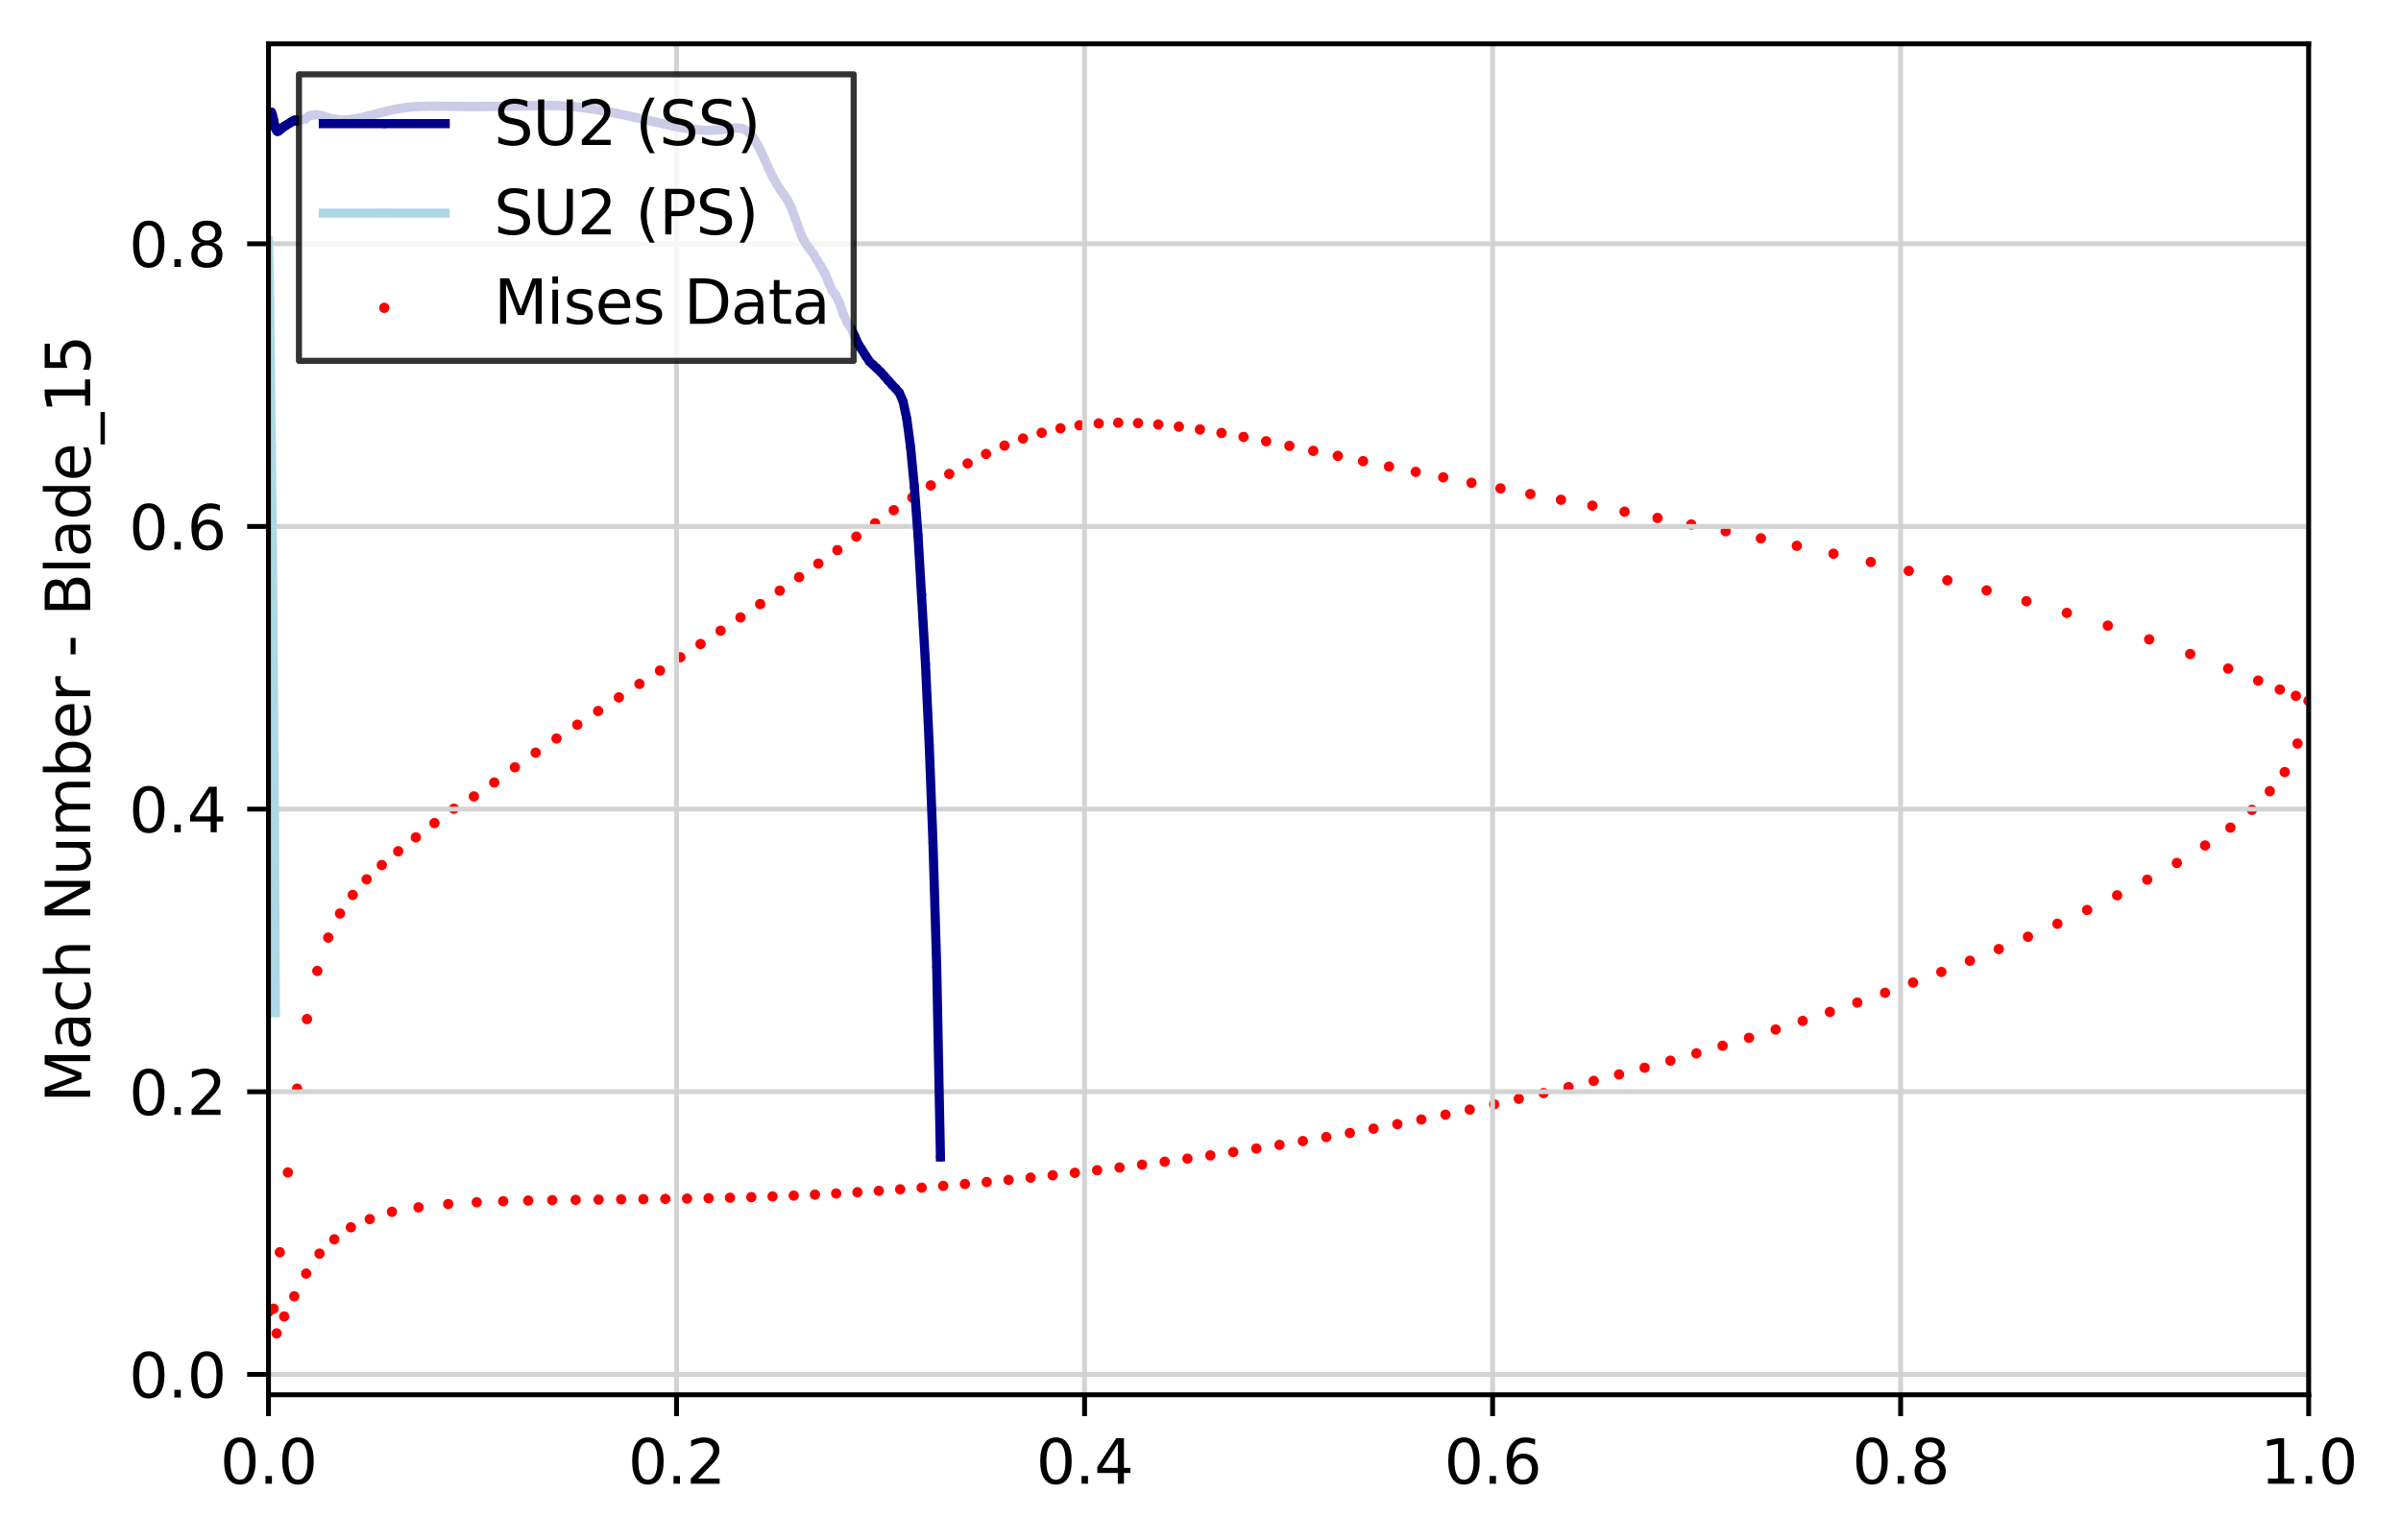 <?xml version="1.0" encoding="utf-8" standalone="no"?>
<!DOCTYPE svg PUBLIC "-//W3C//DTD SVG 1.1//EN"
  "http://www.w3.org/Graphics/SVG/1.1/DTD/svg11.dtd">
<svg xmlns:xlink="http://www.w3.org/1999/xlink" width="394.011pt" height="252.838pt" viewBox="0 0 394.011 252.838" xmlns="http://www.w3.org/2000/svg" version="1.1">
 <defs>
  <style type="text/css">*{stroke-linejoin: round; stroke-linecap: butt}</style>
 </defs>
 <g id="figure_1">
  <g id="patch_1">
   <path d="M 0 252.838 
L 394.011 252.838 
L 394.011 0 
L 0 0 
z
" style="fill: #ffffff"/>
  </g>
  <g id="axes_1">
   <g id="patch_2">
    <path d="M 44.059 228.96 
L 378.859 228.96 
L 378.859 7.2 
L 44.059 7.2 
z
" style="fill: #ffffff"/>
   </g>
   <g id="PathCollection_1">
    <defs>
     <path id="m4f4f248387" d="M 0 0.354 
C 0.094 0.354 0.184 0.316 0.25 0.25 
C 0.316 0.184 0.354 0.094 0.354 0 
C 0.354 -0.094 0.316 -0.184 0.25 -0.25 
C 0.184 -0.316 0.094 -0.354 0 -0.354 
C -0.094 -0.354 -0.184 -0.316 -0.25 -0.25 
C -0.316 -0.184 -0.354 -0.094 -0.354 0 
C -0.354 0.094 -0.316 0.184 -0.25 0.25 
C -0.184 0.316 -0.094 0.354 0 0.354 
z
" style="stroke: #ff0000"/>
    </defs>
    <g clip-path="url(#p26a14e9e46)">
     <use xlink:href="#m4f4f248387" x="44.059" y="215.308" style="fill: #ff0000; stroke: #ff0000"/>
     <use xlink:href="#m4f4f248387" x="45.394" y="218.88" style="fill: #ff0000; stroke: #ff0000"/>
     <use xlink:href="#m4f4f248387" x="46.635" y="216.098" style="fill: #ff0000; stroke: #ff0000"/>
     <use xlink:href="#m4f4f248387" x="48.291" y="212.796" style="fill: #ff0000; stroke: #ff0000"/>
     <use xlink:href="#m4f4f248387" x="50.241" y="209.065" style="fill: #ff0000; stroke: #ff0000"/>
     <use xlink:href="#m4f4f248387" x="52.428" y="205.787" style="fill: #ff0000; stroke: #ff0000"/>
     <use xlink:href="#m4f4f248387" x="54.856" y="203.439" style="fill: #ff0000; stroke: #ff0000"/>
     <use xlink:href="#m4f4f248387" x="57.576" y="201.467" style="fill: #ff0000; stroke: #ff0000"/>
     <use xlink:href="#m4f4f248387" x="60.68" y="200.122" style="fill: #ff0000; stroke: #ff0000"/>
     <use xlink:href="#m4f4f248387" x="64.32" y="198.924" style="fill: #ff0000; stroke: #ff0000"/>
     <use xlink:href="#m4f4f248387" x="68.683" y="198.191" style="fill: #ff0000; stroke: #ff0000"/>
     <use xlink:href="#m4f4f248387" x="73.554" y="197.649" style="fill: #ff0000; stroke: #ff0000"/>
     <use xlink:href="#m4f4f248387" x="78.231" y="197.351" style="fill: #ff0000; stroke: #ff0000"/>
     <use xlink:href="#m4f4f248387" x="82.576" y="197.185" style="fill: #ff0000; stroke: #ff0000"/>
     <use xlink:href="#m4f4f248387" x="86.682" y="197.08" style="fill: #ff0000; stroke: #ff0000"/>
     <use xlink:href="#m4f4f248387" x="90.63" y="197.01" style="fill: #ff0000; stroke: #ff0000"/>
     <use xlink:href="#m4f4f248387" x="94.471" y="196.959" style="fill: #ff0000; stroke: #ff0000"/>
     <use xlink:href="#m4f4f248387" x="98.234" y="196.917" style="fill: #ff0000; stroke: #ff0000"/>
     <use xlink:href="#m4f4f248387" x="101.934" y="196.881" style="fill: #ff0000; stroke: #ff0000"/>
     <use xlink:href="#m4f4f248387" x="105.581" y="196.846" style="fill: #ff0000; stroke: #ff0000"/>
     <use xlink:href="#m4f4f248387" x="109.184" y="196.807" style="fill: #ff0000; stroke: #ff0000"/>
     <use xlink:href="#m4f4f248387" x="112.75" y="196.758" style="fill: #ff0000; stroke: #ff0000"/>
     <use xlink:href="#m4f4f248387" x="116.285" y="196.696" style="fill: #ff0000; stroke: #ff0000"/>
     <use xlink:href="#m4f4f248387" x="119.796" y="196.617" style="fill: #ff0000; stroke: #ff0000"/>
     <use xlink:href="#m4f4f248387" x="123.292" y="196.518" style="fill: #ff0000; stroke: #ff0000"/>
     <use xlink:href="#m4f4f248387" x="126.776" y="196.401" style="fill: #ff0000; stroke: #ff0000"/>
     <use xlink:href="#m4f4f248387" x="130.255" y="196.26" style="fill: #ff0000; stroke: #ff0000"/>
     <use xlink:href="#m4f4f248387" x="133.735" y="196.098" style="fill: #ff0000; stroke: #ff0000"/>
     <use xlink:href="#m4f4f248387" x="137.217" y="195.914" style="fill: #ff0000; stroke: #ff0000"/>
     <use xlink:href="#m4f4f248387" x="140.707" y="195.708" style="fill: #ff0000; stroke: #ff0000"/>
     <use xlink:href="#m4f4f248387" x="144.208" y="195.479" style="fill: #ff0000; stroke: #ff0000"/>
     <use xlink:href="#m4f4f248387" x="147.72" y="195.231" style="fill: #ff0000; stroke: #ff0000"/>
     <use xlink:href="#m4f4f248387" x="151.247" y="194.961" style="fill: #ff0000; stroke: #ff0000"/>
     <use xlink:href="#m4f4f248387" x="154.788" y="194.672" style="fill: #ff0000; stroke: #ff0000"/>
     <use xlink:href="#m4f4f248387" x="158.345" y="194.361" style="fill: #ff0000; stroke: #ff0000"/>
     <use xlink:href="#m4f4f248387" x="161.919" y="194.032" style="fill: #ff0000; stroke: #ff0000"/>
     <use xlink:href="#m4f4f248387" x="165.509" y="193.684" style="fill: #ff0000; stroke: #ff0000"/>
     <use xlink:href="#m4f4f248387" x="169.117" y="193.316" style="fill: #ff0000; stroke: #ff0000"/>
     <use xlink:href="#m4f4f248387" x="172.742" y="192.929" style="fill: #ff0000; stroke: #ff0000"/>
     <use xlink:href="#m4f4f248387" x="176.385" y="192.522" style="fill: #ff0000; stroke: #ff0000"/>
     <use xlink:href="#m4f4f248387" x="180.046" y="192.096" style="fill: #ff0000; stroke: #ff0000"/>
     <use xlink:href="#m4f4f248387" x="183.724" y="191.65" style="fill: #ff0000; stroke: #ff0000"/>
     <use xlink:href="#m4f4f248387" x="187.42" y="191.184" style="fill: #ff0000; stroke: #ff0000"/>
     <use xlink:href="#m4f4f248387" x="191.133" y="190.698" style="fill: #ff0000; stroke: #ff0000"/>
     <use xlink:href="#m4f4f248387" x="194.864" y="190.191" style="fill: #ff0000; stroke: #ff0000"/>
     <use xlink:href="#m4f4f248387" x="198.614" y="189.66" style="fill: #ff0000; stroke: #ff0000"/>
     <use xlink:href="#m4f4f248387" x="202.382" y="189.109" style="fill: #ff0000; stroke: #ff0000"/>
     <use xlink:href="#m4f4f248387" x="206.168" y="188.534" style="fill: #ff0000; stroke: #ff0000"/>
     <use xlink:href="#m4f4f248387" x="209.973" y="187.934" style="fill: #ff0000; stroke: #ff0000"/>
     <use xlink:href="#m4f4f248387" x="213.799" y="187.309" style="fill: #ff0000; stroke: #ff0000"/>
     <use xlink:href="#m4f4f248387" x="217.645" y="186.658" style="fill: #ff0000; stroke: #ff0000"/>
     <use xlink:href="#m4f4f248387" x="221.512" y="185.98" style="fill: #ff0000; stroke: #ff0000"/>
     <use xlink:href="#m4f4f248387" x="225.4" y="185.275" style="fill: #ff0000; stroke: #ff0000"/>
     <use xlink:href="#m4f4f248387" x="229.311" y="184.538" style="fill: #ff0000; stroke: #ff0000"/>
     <use xlink:href="#m4f4f248387" x="233.245" y="183.772" style="fill: #ff0000; stroke: #ff0000"/>
     <use xlink:href="#m4f4f248387" x="237.204" y="182.974" style="fill: #ff0000; stroke: #ff0000"/>
     <use xlink:href="#m4f4f248387" x="241.188" y="182.142" style="fill: #ff0000; stroke: #ff0000"/>
     <use xlink:href="#m4f4f248387" x="245.199" y="181.275" style="fill: #ff0000; stroke: #ff0000"/>
     <use xlink:href="#m4f4f248387" x="249.237" y="180.374" style="fill: #ff0000; stroke: #ff0000"/>
     <use xlink:href="#m4f4f248387" x="253.304" y="179.433" style="fill: #ff0000; stroke: #ff0000"/>
     <use xlink:href="#m4f4f248387" x="257.401" y="178.454" style="fill: #ff0000; stroke: #ff0000"/>
     <use xlink:href="#m4f4f248387" x="261.529" y="177.434" style="fill: #ff0000; stroke: #ff0000"/>
     <use xlink:href="#m4f4f248387" x="265.69" y="176.37" style="fill: #ff0000; stroke: #ff0000"/>
     <use xlink:href="#m4f4f248387" x="269.884" y="175.266" style="fill: #ff0000; stroke: #ff0000"/>
     <use xlink:href="#m4f4f248387" x="274.113" y="174.112" style="fill: #ff0000; stroke: #ff0000"/>
     <use xlink:href="#m4f4f248387" x="278.378" y="172.912" style="fill: #ff0000; stroke: #ff0000"/>
     <use xlink:href="#m4f4f248387" x="282.679" y="171.662" style="fill: #ff0000; stroke: #ff0000"/>
     <use xlink:href="#m4f4f248387" x="287.019" y="170.359" style="fill: #ff0000; stroke: #ff0000"/>
     <use xlink:href="#m4f4f248387" x="291.399" y="168.999" style="fill: #ff0000; stroke: #ff0000"/>
     <use xlink:href="#m4f4f248387" x="295.822" y="167.585" style="fill: #ff0000; stroke: #ff0000"/>
     <use xlink:href="#m4f4f248387" x="300.285" y="166.113" style="fill: #ff0000; stroke: #ff0000"/>
     <use xlink:href="#m4f4f248387" x="304.79" y="164.575" style="fill: #ff0000; stroke: #ff0000"/>
     <use xlink:href="#m4f4f248387" x="309.34" y="162.971" style="fill: #ff0000; stroke: #ff0000"/>
     <use xlink:href="#m4f4f248387" x="313.936" y="161.294" style="fill: #ff0000; stroke: #ff0000"/>
     <use xlink:href="#m4f4f248387" x="318.578" y="159.543" style="fill: #ff0000; stroke: #ff0000"/>
     <use xlink:href="#m4f4f248387" x="323.269" y="157.712" style="fill: #ff0000; stroke: #ff0000"/>
     <use xlink:href="#m4f4f248387" x="328.003" y="155.79" style="fill: #ff0000; stroke: #ff0000"/>
     <use xlink:href="#m4f4f248387" x="332.792" y="153.768" style="fill: #ff0000; stroke: #ff0000"/>
     <use xlink:href="#m4f4f248387" x="337.626" y="151.636" style="fill: #ff0000; stroke: #ff0000"/>
     <use xlink:href="#m4f4f248387" x="342.509" y="149.377" style="fill: #ff0000; stroke: #ff0000"/>
     <use xlink:href="#m4f4f248387" x="347.432" y="146.969" style="fill: #ff0000; stroke: #ff0000"/>
     <use xlink:href="#m4f4f248387" x="352.365" y="144.402" style="fill: #ff0000; stroke: #ff0000"/>
     <use xlink:href="#m4f4f248387" x="357.232" y="141.657" style="fill: #ff0000; stroke: #ff0000"/>
     <use xlink:href="#m4f4f248387" x="361.863" y="138.788" style="fill: #ff0000; stroke: #ff0000"/>
     <use xlink:href="#m4f4f248387" x="366.015" y="135.851" style="fill: #ff0000; stroke: #ff0000"/>
     <use xlink:href="#m4f4f248387" x="369.543" y="132.949" style="fill: #ff0000; stroke: #ff0000"/>
     <use xlink:href="#m4f4f248387" x="372.477" y="129.876" style="fill: #ff0000; stroke: #ff0000"/>
     <use xlink:href="#m4f4f248387" x="374.93" y="126.741" style="fill: #ff0000; stroke: #ff0000"/>
     <use xlink:href="#m4f4f248387" x="377.019" y="122.055" style="fill: #ff0000; stroke: #ff0000"/>
     <use xlink:href="#m4f4f248387" x="378.859" y="115.051" style="fill: #ff0000; stroke: #ff0000"/>
     <use xlink:href="#m4f4f248387" x="44.059" y="215.308" style="fill: #ff0000; stroke: #ff0000"/>
     <use xlink:href="#m4f4f248387" x="44.894" y="214.829" style="fill: #ff0000; stroke: #ff0000"/>
     <use xlink:href="#m4f4f248387" x="45.918" y="205.561" style="fill: #ff0000; stroke: #ff0000"/>
     <use xlink:href="#m4f4f248387" x="47.237" y="192.461" style="fill: #ff0000; stroke: #ff0000"/>
     <use xlink:href="#m4f4f248387" x="48.758" y="178.705" style="fill: #ff0000; stroke: #ff0000"/>
     <use xlink:href="#m4f4f248387" x="50.376" y="167.285" style="fill: #ff0000; stroke: #ff0000"/>
     <use xlink:href="#m4f4f248387" x="52.071" y="159.378" style="fill: #ff0000; stroke: #ff0000"/>
     <use xlink:href="#m4f4f248387" x="53.866" y="153.91" style="fill: #ff0000; stroke: #ff0000"/>
     <use xlink:href="#m4f4f248387" x="55.794" y="149.958" style="fill: #ff0000; stroke: #ff0000"/>
     <use xlink:href="#m4f4f248387" x="57.886" y="146.908" style="fill: #ff0000; stroke: #ff0000"/>
     <use xlink:href="#m4f4f248387" x="60.167" y="144.345" style="fill: #ff0000; stroke: #ff0000"/>
     <use xlink:href="#m4f4f248387" x="62.655" y="142.008" style="fill: #ff0000; stroke: #ff0000"/>
     <use xlink:href="#m4f4f248387" x="65.351" y="139.736" style="fill: #ff0000; stroke: #ff0000"/>
     <use xlink:href="#m4f4f248387" x="68.242" y="137.461" style="fill: #ff0000; stroke: #ff0000"/>
     <use xlink:href="#m4f4f248387" x="71.297" y="135.11" style="fill: #ff0000; stroke: #ff0000"/>
     <use xlink:href="#m4f4f248387" x="74.484" y="132.75" style="fill: #ff0000; stroke: #ff0000"/>
     <use xlink:href="#m4f4f248387" x="77.764" y="130.734" style="fill: #ff0000; stroke: #ff0000"/>
     <use xlink:href="#m4f4f248387" x="81.109" y="128.449" style="fill: #ff0000; stroke: #ff0000"/>
     <use xlink:href="#m4f4f248387" x="84.496" y="125.956" style="fill: #ff0000; stroke: #ff0000"/>
     <use xlink:href="#m4f4f248387" x="87.905" y="123.55" style="fill: #ff0000; stroke: #ff0000"/>
     <use xlink:href="#m4f4f248387" x="91.323" y="121.228" style="fill: #ff0000; stroke: #ff0000"/>
     <use xlink:href="#m4f4f248387" x="94.742" y="118.962" style="fill: #ff0000; stroke: #ff0000"/>
     <use xlink:href="#m4f4f248387" x="98.154" y="116.715" style="fill: #ff0000; stroke: #ff0000"/>
     <use xlink:href="#m4f4f248387" x="101.554" y="114.48" style="fill: #ff0000; stroke: #ff0000"/>
     <use xlink:href="#m4f4f248387" x="104.936" y="112.269" style="fill: #ff0000; stroke: #ff0000"/>
     <use xlink:href="#m4f4f248387" x="108.299" y="110.08" style="fill: #ff0000; stroke: #ff0000"/>
     <use xlink:href="#m4f4f248387" x="111.64" y="107.892" style="fill: #ff0000; stroke: #ff0000"/>
     <use xlink:href="#m4f4f248387" x="114.955" y="105.717" style="fill: #ff0000; stroke: #ff0000"/>
     <use xlink:href="#m4f4f248387" x="118.246" y="103.538" style="fill: #ff0000; stroke: #ff0000"/>
     <use xlink:href="#m4f4f248387" x="121.509" y="101.355" style="fill: #ff0000; stroke: #ff0000"/>
     <use xlink:href="#m4f4f248387" x="124.746" y="99.16" style="fill: #ff0000; stroke: #ff0000"/>
     <use xlink:href="#m4f4f248387" x="127.955" y="96.961" style="fill: #ff0000; stroke: #ff0000"/>
     <use xlink:href="#m4f4f248387" x="131.136" y="94.746" style="fill: #ff0000; stroke: #ff0000"/>
     <use xlink:href="#m4f4f248387" x="134.291" y="92.518" style="fill: #ff0000; stroke: #ff0000"/>
     <use xlink:href="#m4f4f248387" x="137.419" y="90.299" style="fill: #ff0000; stroke: #ff0000"/>
     <use xlink:href="#m4f4f248387" x="140.524" y="88.088" style="fill: #ff0000; stroke: #ff0000"/>
     <use xlink:href="#m4f4f248387" x="143.606" y="85.895" style="fill: #ff0000; stroke: #ff0000"/>
     <use xlink:href="#m4f4f248387" x="146.669" y="83.748" style="fill: #ff0000; stroke: #ff0000"/>
     <use xlink:href="#m4f4f248387" x="149.715" y="81.667" style="fill: #ff0000; stroke: #ff0000"/>
     <use xlink:href="#m4f4f248387" x="152.748" y="79.677" style="fill: #ff0000; stroke: #ff0000"/>
     <use xlink:href="#m4f4f248387" x="155.771" y="77.804" style="fill: #ff0000; stroke: #ff0000"/>
     <use xlink:href="#m4f4f248387" x="158.791" y="76.076" style="fill: #ff0000; stroke: #ff0000"/>
     <use xlink:href="#m4f4f248387" x="161.812" y="74.517" style="fill: #ff0000; stroke: #ff0000"/>
     <use xlink:href="#m4f4f248387" x="164.839" y="73.147" style="fill: #ff0000; stroke: #ff0000"/>
     <use xlink:href="#m4f4f248387" x="167.88" y="71.985" style="fill: #ff0000; stroke: #ff0000"/>
     <use xlink:href="#m4f4f248387" x="170.939" y="71.041" style="fill: #ff0000; stroke: #ff0000"/>
     <use xlink:href="#m4f4f248387" x="174.024" y="70.312" style="fill: #ff0000; stroke: #ff0000"/>
     <use xlink:href="#m4f4f248387" x="177.142" y="69.806" style="fill: #ff0000; stroke: #ff0000"/>
     <use xlink:href="#m4f4f248387" x="180.299" y="69.505" style="fill: #ff0000; stroke: #ff0000"/>
     <use xlink:href="#m4f4f248387" x="183.502" y="69.388" style="fill: #ff0000; stroke: #ff0000"/>
     <use xlink:href="#m4f4f248387" x="186.757" y="69.452" style="fill: #ff0000; stroke: #ff0000"/>
     <use xlink:href="#m4f4f248387" x="190.073" y="69.675" style="fill: #ff0000; stroke: #ff0000"/>
     <use xlink:href="#m4f4f248387" x="193.455" y="70.029" style="fill: #ff0000; stroke: #ff0000"/>
     <use xlink:href="#m4f4f248387" x="196.91" y="70.497" style="fill: #ff0000; stroke: #ff0000"/>
     <use xlink:href="#m4f4f248387" x="200.446" y="71.072" style="fill: #ff0000; stroke: #ff0000"/>
     <use xlink:href="#m4f4f248387" x="204.068" y="71.719" style="fill: #ff0000; stroke: #ff0000"/>
     <use xlink:href="#m4f4f248387" x="207.783" y="72.435" style="fill: #ff0000; stroke: #ff0000"/>
     <use xlink:href="#m4f4f248387" x="211.595" y="73.197" style="fill: #ff0000; stroke: #ff0000"/>
     <use xlink:href="#m4f4f248387" x="215.513" y="74.008" style="fill: #ff0000; stroke: #ff0000"/>
     <use xlink:href="#m4f4f248387" x="219.541" y="74.839" style="fill: #ff0000; stroke: #ff0000"/>
     <use xlink:href="#m4f4f248387" x="223.682" y="75.7" style="fill: #ff0000; stroke: #ff0000"/>
     <use xlink:href="#m4f4f248387" x="227.944" y="76.577" style="fill: #ff0000; stroke: #ff0000"/>
     <use xlink:href="#m4f4f248387" x="232.327" y="77.458" style="fill: #ff0000; stroke: #ff0000"/>
     <use xlink:href="#m4f4f248387" x="236.837" y="78.353" style="fill: #ff0000; stroke: #ff0000"/>
     <use xlink:href="#m4f4f248387" x="241.472" y="79.255" style="fill: #ff0000; stroke: #ff0000"/>
     <use xlink:href="#m4f4f248387" x="246.237" y="80.169" style="fill: #ff0000; stroke: #ff0000"/>
     <use xlink:href="#m4f4f248387" x="251.132" y="81.097" style="fill: #ff0000; stroke: #ff0000"/>
     <use xlink:href="#m4f4f248387" x="256.157" y="82.037" style="fill: #ff0000; stroke: #ff0000"/>
     <use xlink:href="#m4f4f248387" x="261.309" y="83.004" style="fill: #ff0000; stroke: #ff0000"/>
     <use xlink:href="#m4f4f248387" x="266.593" y="83.998" style="fill: #ff0000; stroke: #ff0000"/>
     <use xlink:href="#m4f4f248387" x="272.002" y="85.023" style="fill: #ff0000; stroke: #ff0000"/>
     <use xlink:href="#m4f4f248387" x="277.536" y="86.091" style="fill: #ff0000; stroke: #ff0000"/>
     <use xlink:href="#m4f4f248387" x="283.193" y="87.206" style="fill: #ff0000; stroke: #ff0000"/>
     <use xlink:href="#m4f4f248387" x="288.97" y="88.37" style="fill: #ff0000; stroke: #ff0000"/>
     <use xlink:href="#m4f4f248387" x="294.867" y="89.599" style="fill: #ff0000; stroke: #ff0000"/>
     <use xlink:href="#m4f4f248387" x="300.877" y="90.892" style="fill: #ff0000; stroke: #ff0000"/>
     <use xlink:href="#m4f4f248387" x="307.001" y="92.258" style="fill: #ff0000; stroke: #ff0000"/>
     <use xlink:href="#m4f4f248387" x="313.232" y="93.711" style="fill: #ff0000; stroke: #ff0000"/>
     <use xlink:href="#m4f4f248387" x="319.569" y="95.259" style="fill: #ff0000; stroke: #ff0000"/>
     <use xlink:href="#m4f4f248387" x="326.01" y="96.915" style="fill: #ff0000; stroke: #ff0000"/>
     <use xlink:href="#m4f4f248387" x="332.546" y="98.693" style="fill: #ff0000; stroke: #ff0000"/>
     <use xlink:href="#m4f4f248387" x="339.18" y="100.615" style="fill: #ff0000; stroke: #ff0000"/>
     <use xlink:href="#m4f4f248387" x="345.899" y="102.696" style="fill: #ff0000; stroke: #ff0000"/>
     <use xlink:href="#m4f4f248387" x="352.684" y="104.957" style="fill: #ff0000; stroke: #ff0000"/>
     <use xlink:href="#m4f4f248387" x="359.415" y="107.361" style="fill: #ff0000; stroke: #ff0000"/>
     <use xlink:href="#m4f4f248387" x="365.648" y="109.747" style="fill: #ff0000; stroke: #ff0000"/>
     <use xlink:href="#m4f4f248387" x="370.575" y="111.724" style="fill: #ff0000; stroke: #ff0000"/>
     <use xlink:href="#m4f4f248387" x="374.127" y="113.194" style="fill: #ff0000; stroke: #ff0000"/>
     <use xlink:href="#m4f4f248387" x="376.756" y="114.222" style="fill: #ff0000; stroke: #ff0000"/>
     <use xlink:href="#m4f4f248387" x="378.859" y="115.051" style="fill: #ff0000; stroke: #ff0000"/>
    </g>
   </g>
   <g id="matplotlib.axis_1">
    <g id="xtick_1">
     <g id="line2d_1">
      <path d="M 44.059 228.96 
L 44.059 7.2 
" clip-path="url(#p26a14e9e46)" style="fill: none; stroke: #d3d3d3; stroke-width: 0.8; stroke-linecap: square"/>
     </g>
     <g id="line2d_2">
      <defs>
       <path id="mac25839b2d" d="M 0 0 
L 0 3.5 
" style="stroke: #000000; stroke-width: 0.8"/>
      </defs>
      <g>
       <use xlink:href="#mac25839b2d" x="44.059" y="228.96" style="stroke: #000000; stroke-width: 0.8"/>
      </g>
     </g>
     <g id="text_1">
      <!-- 0.0 -->
      <g transform="translate(36.108 243.558) scale(0.1 -0.1)">
       <defs>
        <path id="DejaVuSans-30" d="M 2034 4250 
Q 1547 4250 1301 3770 
Q 1056 3291 1056 2328 
Q 1056 1369 1301 889 
Q 1547 409 2034 409 
Q 2525 409 2770 889 
Q 3016 1369 3016 2328 
Q 3016 3291 2770 3770 
Q 2525 4250 2034 4250 
z
M 2034 4750 
Q 2819 4750 3233 4129 
Q 3647 3509 3647 2328 
Q 3647 1150 3233 529 
Q 2819 -91 2034 -91 
Q 1250 -91 836 529 
Q 422 1150 422 2328 
Q 422 3509 836 4129 
Q 1250 4750 2034 4750 
z
" transform="scale(0.016)"/>
        <path id="DejaVuSans-2e" d="M 684 794 
L 1344 794 
L 1344 0 
L 684 0 
L 684 794 
z
" transform="scale(0.016)"/>
       </defs>
       <use xlink:href="#DejaVuSans-30"/>
       <use xlink:href="#DejaVuSans-2e" transform="translate(63.623 0)"/>
       <use xlink:href="#DejaVuSans-30" transform="translate(95.41 0)"/>
      </g>
     </g>
    </g>
    <g id="xtick_2">
     <g id="line2d_3">
      <path d="M 111.019 228.96 
L 111.019 7.2 
" clip-path="url(#p26a14e9e46)" style="fill: none; stroke: #d3d3d3; stroke-width: 0.8; stroke-linecap: square"/>
     </g>
     <g id="line2d_4">
      <g>
       <use xlink:href="#mac25839b2d" x="111.019" y="228.96" style="stroke: #000000; stroke-width: 0.8"/>
      </g>
     </g>
     <g id="text_2">
      <!-- 0.2 -->
      <g transform="translate(103.068 243.558) scale(0.1 -0.1)">
       <defs>
        <path id="DejaVuSans-32" d="M 1228 531 
L 3431 531 
L 3431 0 
L 469 0 
L 469 531 
Q 828 903 1448 1529 
Q 2069 2156 2228 2338 
Q 2531 2678 2651 2914 
Q 2772 3150 2772 3378 
Q 2772 3750 2511 3984 
Q 2250 4219 1831 4219 
Q 1534 4219 1204 4116 
Q 875 4013 500 3803 
L 500 4441 
Q 881 4594 1212 4672 
Q 1544 4750 1819 4750 
Q 2544 4750 2975 4387 
Q 3406 4025 3406 3419 
Q 3406 3131 3298 2873 
Q 3191 2616 2906 2266 
Q 2828 2175 2409 1742 
Q 1991 1309 1228 531 
z
" transform="scale(0.016)"/>
       </defs>
       <use xlink:href="#DejaVuSans-30"/>
       <use xlink:href="#DejaVuSans-2e" transform="translate(63.623 0)"/>
       <use xlink:href="#DejaVuSans-32" transform="translate(95.41 0)"/>
      </g>
     </g>
    </g>
    <g id="xtick_3">
     <g id="line2d_5">
      <path d="M 177.979 228.96 
L 177.979 7.2 
" clip-path="url(#p26a14e9e46)" style="fill: none; stroke: #d3d3d3; stroke-width: 0.8; stroke-linecap: square"/>
     </g>
     <g id="line2d_6">
      <g>
       <use xlink:href="#mac25839b2d" x="177.979" y="228.96" style="stroke: #000000; stroke-width: 0.8"/>
      </g>
     </g>
     <g id="text_3">
      <!-- 0.4 -->
      <g transform="translate(170.028 243.558) scale(0.1 -0.1)">
       <defs>
        <path id="DejaVuSans-34" d="M 2419 4116 
L 825 1625 
L 2419 1625 
L 2419 4116 
z
M 2253 4666 
L 3047 4666 
L 3047 1625 
L 3713 1625 
L 3713 1100 
L 3047 1100 
L 3047 0 
L 2419 0 
L 2419 1100 
L 313 1100 
L 313 1709 
L 2253 4666 
z
" transform="scale(0.016)"/>
       </defs>
       <use xlink:href="#DejaVuSans-30"/>
       <use xlink:href="#DejaVuSans-2e" transform="translate(63.623 0)"/>
       <use xlink:href="#DejaVuSans-34" transform="translate(95.41 0)"/>
      </g>
     </g>
    </g>
    <g id="xtick_4">
     <g id="line2d_7">
      <path d="M 244.939 228.96 
L 244.939 7.2 
" clip-path="url(#p26a14e9e46)" style="fill: none; stroke: #d3d3d3; stroke-width: 0.8; stroke-linecap: square"/>
     </g>
     <g id="line2d_8">
      <g>
       <use xlink:href="#mac25839b2d" x="244.939" y="228.96" style="stroke: #000000; stroke-width: 0.8"/>
      </g>
     </g>
     <g id="text_4">
      <!-- 0.6 -->
      <g transform="translate(236.988 243.558) scale(0.1 -0.1)">
       <defs>
        <path id="DejaVuSans-36" d="M 2113 2584 
Q 1688 2584 1439 2293 
Q 1191 2003 1191 1497 
Q 1191 994 1439 701 
Q 1688 409 2113 409 
Q 2538 409 2786 701 
Q 3034 994 3034 1497 
Q 3034 2003 2786 2293 
Q 2538 2584 2113 2584 
z
M 3366 4563 
L 3366 3988 
Q 3128 4100 2886 4159 
Q 2644 4219 2406 4219 
Q 1781 4219 1451 3797 
Q 1122 3375 1075 2522 
Q 1259 2794 1537 2939 
Q 1816 3084 2150 3084 
Q 2853 3084 3261 2657 
Q 3669 2231 3669 1497 
Q 3669 778 3244 343 
Q 2819 -91 2113 -91 
Q 1303 -91 875 529 
Q 447 1150 447 2328 
Q 447 3434 972 4092 
Q 1497 4750 2381 4750 
Q 2619 4750 2861 4703 
Q 3103 4656 3366 4563 
z
" transform="scale(0.016)"/>
       </defs>
       <use xlink:href="#DejaVuSans-30"/>
       <use xlink:href="#DejaVuSans-2e" transform="translate(63.623 0)"/>
       <use xlink:href="#DejaVuSans-36" transform="translate(95.41 0)"/>
      </g>
     </g>
    </g>
    <g id="xtick_5">
     <g id="line2d_9">
      <path d="M 311.899 228.96 
L 311.899 7.2 
" clip-path="url(#p26a14e9e46)" style="fill: none; stroke: #d3d3d3; stroke-width: 0.8; stroke-linecap: square"/>
     </g>
     <g id="line2d_10">
      <g>
       <use xlink:href="#mac25839b2d" x="311.899" y="228.96" style="stroke: #000000; stroke-width: 0.8"/>
      </g>
     </g>
     <g id="text_5">
      <!-- 0.8 -->
      <g transform="translate(303.948 243.558) scale(0.1 -0.1)">
       <defs>
        <path id="DejaVuSans-38" d="M 2034 2216 
Q 1584 2216 1326 1975 
Q 1069 1734 1069 1313 
Q 1069 891 1326 650 
Q 1584 409 2034 409 
Q 2484 409 2743 651 
Q 3003 894 3003 1313 
Q 3003 1734 2745 1975 
Q 2488 2216 2034 2216 
z
M 1403 2484 
Q 997 2584 770 2862 
Q 544 3141 544 3541 
Q 544 4100 942 4425 
Q 1341 4750 2034 4750 
Q 2731 4750 3128 4425 
Q 3525 4100 3525 3541 
Q 3525 3141 3298 2862 
Q 3072 2584 2669 2484 
Q 3125 2378 3379 2068 
Q 3634 1759 3634 1313 
Q 3634 634 3220 271 
Q 2806 -91 2034 -91 
Q 1263 -91 848 271 
Q 434 634 434 1313 
Q 434 1759 690 2068 
Q 947 2378 1403 2484 
z
M 1172 3481 
Q 1172 3119 1398 2916 
Q 1625 2713 2034 2713 
Q 2441 2713 2670 2916 
Q 2900 3119 2900 3481 
Q 2900 3844 2670 4047 
Q 2441 4250 2034 4250 
Q 1625 4250 1398 4047 
Q 1172 3844 1172 3481 
z
" transform="scale(0.016)"/>
       </defs>
       <use xlink:href="#DejaVuSans-30"/>
       <use xlink:href="#DejaVuSans-2e" transform="translate(63.623 0)"/>
       <use xlink:href="#DejaVuSans-38" transform="translate(95.41 0)"/>
      </g>
     </g>
    </g>
    <g id="xtick_6">
     <g id="line2d_11">
      <path d="M 378.859 228.96 
L 378.859 7.2 
" clip-path="url(#p26a14e9e46)" style="fill: none; stroke: #d3d3d3; stroke-width: 0.8; stroke-linecap: square"/>
     </g>
     <g id="line2d_12">
      <g>
       <use xlink:href="#mac25839b2d" x="378.859" y="228.96" style="stroke: #000000; stroke-width: 0.8"/>
      </g>
     </g>
     <g id="text_6">
      <!-- 1.0 -->
      <g transform="translate(370.908 243.558) scale(0.1 -0.1)">
       <defs>
        <path id="DejaVuSans-31" d="M 794 531 
L 1825 531 
L 1825 4091 
L 703 3866 
L 703 4441 
L 1819 4666 
L 2450 4666 
L 2450 531 
L 3481 531 
L 3481 0 
L 794 0 
L 794 531 
z
" transform="scale(0.016)"/>
       </defs>
       <use xlink:href="#DejaVuSans-31"/>
       <use xlink:href="#DejaVuSans-2e" transform="translate(63.623 0)"/>
       <use xlink:href="#DejaVuSans-30" transform="translate(95.41 0)"/>
      </g>
     </g>
    </g>
   </g>
   <g id="matplotlib.axis_2">
    <g id="ytick_1">
     <g id="line2d_13">
      <path d="M 44.059 225.613 
L 378.859 225.613 
" clip-path="url(#p26a14e9e46)" style="fill: none; stroke: #d3d3d3; stroke-width: 0.8; stroke-linecap: square"/>
     </g>
     <g id="line2d_14">
      <defs>
       <path id="mfc438779d0" d="M 0 0 
L -3.5 0 
" style="stroke: #000000; stroke-width: 0.8"/>
      </defs>
      <g>
       <use xlink:href="#mfc438779d0" x="44.059" y="225.613" style="stroke: #000000; stroke-width: 0.8"/>
      </g>
     </g>
     <g id="text_7">
      <!-- 0.0 -->
      <g transform="translate(21.156 229.412) scale(0.1 -0.1)">
       <use xlink:href="#DejaVuSans-30"/>
       <use xlink:href="#DejaVuSans-2e" transform="translate(63.623 0)"/>
       <use xlink:href="#DejaVuSans-30" transform="translate(95.41 0)"/>
      </g>
     </g>
    </g>
    <g id="ytick_2">
     <g id="line2d_15">
      <path d="M 44.059 179.214 
L 378.859 179.214 
" clip-path="url(#p26a14e9e46)" style="fill: none; stroke: #d3d3d3; stroke-width: 0.8; stroke-linecap: square"/>
     </g>
     <g id="line2d_16">
      <g>
       <use xlink:href="#mfc438779d0" x="44.059" y="179.214" style="stroke: #000000; stroke-width: 0.8"/>
      </g>
     </g>
     <g id="text_8">
      <!-- 0.2 -->
      <g transform="translate(21.156 183.014) scale(0.1 -0.1)">
       <use xlink:href="#DejaVuSans-30"/>
       <use xlink:href="#DejaVuSans-2e" transform="translate(63.623 0)"/>
       <use xlink:href="#DejaVuSans-32" transform="translate(95.41 0)"/>
      </g>
     </g>
    </g>
    <g id="ytick_3">
     <g id="line2d_17">
      <path d="M 44.059 132.816 
L 378.859 132.816 
" clip-path="url(#p26a14e9e46)" style="fill: none; stroke: #d3d3d3; stroke-width: 0.8; stroke-linecap: square"/>
     </g>
     <g id="line2d_18">
      <g>
       <use xlink:href="#mfc438779d0" x="44.059" y="132.816" style="stroke: #000000; stroke-width: 0.8"/>
      </g>
     </g>
     <g id="text_9">
      <!-- 0.4 -->
      <g transform="translate(21.156 136.615) scale(0.1 -0.1)">
       <use xlink:href="#DejaVuSans-30"/>
       <use xlink:href="#DejaVuSans-2e" transform="translate(63.623 0)"/>
       <use xlink:href="#DejaVuSans-34" transform="translate(95.41 0)"/>
      </g>
     </g>
    </g>
    <g id="ytick_4">
     <g id="line2d_19">
      <path d="M 44.059 86.417 
L 378.859 86.417 
" clip-path="url(#p26a14e9e46)" style="fill: none; stroke: #d3d3d3; stroke-width: 0.8; stroke-linecap: square"/>
     </g>
     <g id="line2d_20">
      <g>
       <use xlink:href="#mfc438779d0" x="44.059" y="86.417" style="stroke: #000000; stroke-width: 0.8"/>
      </g>
     </g>
     <g id="text_10">
      <!-- 0.6 -->
      <g transform="translate(21.156 90.216) scale(0.1 -0.1)">
       <use xlink:href="#DejaVuSans-30"/>
       <use xlink:href="#DejaVuSans-2e" transform="translate(63.623 0)"/>
       <use xlink:href="#DejaVuSans-36" transform="translate(95.41 0)"/>
      </g>
     </g>
    </g>
    <g id="ytick_5">
     <g id="line2d_21">
      <path d="M 44.059 40.018 
L 378.859 40.018 
" clip-path="url(#p26a14e9e46)" style="fill: none; stroke: #d3d3d3; stroke-width: 0.8; stroke-linecap: square"/>
     </g>
     <g id="line2d_22">
      <g>
       <use xlink:href="#mfc438779d0" x="44.059" y="40.018" style="stroke: #000000; stroke-width: 0.8"/>
      </g>
     </g>
     <g id="text_11">
      <!-- 0.8 -->
      <g transform="translate(21.156 43.817) scale(0.1 -0.1)">
       <use xlink:href="#DejaVuSans-30"/>
       <use xlink:href="#DejaVuSans-2e" transform="translate(63.623 0)"/>
       <use xlink:href="#DejaVuSans-38" transform="translate(95.41 0)"/>
      </g>
     </g>
    </g>
    <g id="text_12">
     <!-- Mach Number - Blade_15 -->
     <g transform="translate(14.798 181.03) rotate(-90) scale(0.1 -0.1)">
      <defs>
       <path id="DejaVuSans-4d" d="M 628 4666 
L 1569 4666 
L 2759 1491 
L 3956 4666 
L 4897 4666 
L 4897 0 
L 4281 0 
L 4281 4097 
L 3078 897 
L 2444 897 
L 1241 4097 
L 1241 0 
L 628 0 
L 628 4666 
z
" transform="scale(0.016)"/>
       <path id="DejaVuSans-61" d="M 2194 1759 
Q 1497 1759 1228 1600 
Q 959 1441 959 1056 
Q 959 750 1161 570 
Q 1363 391 1709 391 
Q 2188 391 2477 730 
Q 2766 1069 2766 1631 
L 2766 1759 
L 2194 1759 
z
M 3341 1997 
L 3341 0 
L 2766 0 
L 2766 531 
Q 2569 213 2275 61 
Q 1981 -91 1556 -91 
Q 1019 -91 701 211 
Q 384 513 384 1019 
Q 384 1609 779 1909 
Q 1175 2209 1959 2209 
L 2766 2209 
L 2766 2266 
Q 2766 2663 2505 2880 
Q 2244 3097 1772 3097 
Q 1472 3097 1187 3025 
Q 903 2953 641 2809 
L 641 3341 
Q 956 3463 1253 3523 
Q 1550 3584 1831 3584 
Q 2591 3584 2966 3190 
Q 3341 2797 3341 1997 
z
" transform="scale(0.016)"/>
       <path id="DejaVuSans-63" d="M 3122 3366 
L 3122 2828 
Q 2878 2963 2633 3030 
Q 2388 3097 2138 3097 
Q 1578 3097 1268 2742 
Q 959 2388 959 1747 
Q 959 1106 1268 751 
Q 1578 397 2138 397 
Q 2388 397 2633 464 
Q 2878 531 3122 666 
L 3122 134 
Q 2881 22 2623 -34 
Q 2366 -91 2075 -91 
Q 1284 -91 818 406 
Q 353 903 353 1747 
Q 353 2603 823 3093 
Q 1294 3584 2113 3584 
Q 2378 3584 2631 3529 
Q 2884 3475 3122 3366 
z
" transform="scale(0.016)"/>
       <path id="DejaVuSans-68" d="M 3513 2113 
L 3513 0 
L 2938 0 
L 2938 2094 
Q 2938 2591 2744 2837 
Q 2550 3084 2163 3084 
Q 1697 3084 1428 2787 
Q 1159 2491 1159 1978 
L 1159 0 
L 581 0 
L 581 4863 
L 1159 4863 
L 1159 2956 
Q 1366 3272 1645 3428 
Q 1925 3584 2291 3584 
Q 2894 3584 3203 3211 
Q 3513 2838 3513 2113 
z
" transform="scale(0.016)"/>
       <path id="DejaVuSans-20" transform="scale(0.016)"/>
       <path id="DejaVuSans-4e" d="M 628 4666 
L 1478 4666 
L 3547 763 
L 3547 4666 
L 4159 4666 
L 4159 0 
L 3309 0 
L 1241 3903 
L 1241 0 
L 628 0 
L 628 4666 
z
" transform="scale(0.016)"/>
       <path id="DejaVuSans-75" d="M 544 1381 
L 544 3500 
L 1119 3500 
L 1119 1403 
Q 1119 906 1312 657 
Q 1506 409 1894 409 
Q 2359 409 2629 706 
Q 2900 1003 2900 1516 
L 2900 3500 
L 3475 3500 
L 3475 0 
L 2900 0 
L 2900 538 
Q 2691 219 2414 64 
Q 2138 -91 1772 -91 
Q 1169 -91 856 284 
Q 544 659 544 1381 
z
M 1991 3584 
L 1991 3584 
z
" transform="scale(0.016)"/>
       <path id="DejaVuSans-6d" d="M 3328 2828 
Q 3544 3216 3844 3400 
Q 4144 3584 4550 3584 
Q 5097 3584 5394 3201 
Q 5691 2819 5691 2113 
L 5691 0 
L 5113 0 
L 5113 2094 
Q 5113 2597 4934 2840 
Q 4756 3084 4391 3084 
Q 3944 3084 3684 2787 
Q 3425 2491 3425 1978 
L 3425 0 
L 2847 0 
L 2847 2094 
Q 2847 2600 2669 2842 
Q 2491 3084 2119 3084 
Q 1678 3084 1418 2786 
Q 1159 2488 1159 1978 
L 1159 0 
L 581 0 
L 581 3500 
L 1159 3500 
L 1159 2956 
Q 1356 3278 1631 3431 
Q 1906 3584 2284 3584 
Q 2666 3584 2933 3390 
Q 3200 3197 3328 2828 
z
" transform="scale(0.016)"/>
       <path id="DejaVuSans-62" d="M 3116 1747 
Q 3116 2381 2855 2742 
Q 2594 3103 2138 3103 
Q 1681 3103 1420 2742 
Q 1159 2381 1159 1747 
Q 1159 1113 1420 752 
Q 1681 391 2138 391 
Q 2594 391 2855 752 
Q 3116 1113 3116 1747 
z
M 1159 2969 
Q 1341 3281 1617 3432 
Q 1894 3584 2278 3584 
Q 2916 3584 3314 3078 
Q 3713 2572 3713 1747 
Q 3713 922 3314 415 
Q 2916 -91 2278 -91 
Q 1894 -91 1617 61 
Q 1341 213 1159 525 
L 1159 0 
L 581 0 
L 581 4863 
L 1159 4863 
L 1159 2969 
z
" transform="scale(0.016)"/>
       <path id="DejaVuSans-65" d="M 3597 1894 
L 3597 1613 
L 953 1613 
Q 991 1019 1311 708 
Q 1631 397 2203 397 
Q 2534 397 2845 478 
Q 3156 559 3463 722 
L 3463 178 
Q 3153 47 2828 -22 
Q 2503 -91 2169 -91 
Q 1331 -91 842 396 
Q 353 884 353 1716 
Q 353 2575 817 3079 
Q 1281 3584 2069 3584 
Q 2775 3584 3186 3129 
Q 3597 2675 3597 1894 
z
M 3022 2063 
Q 3016 2534 2758 2815 
Q 2500 3097 2075 3097 
Q 1594 3097 1305 2825 
Q 1016 2553 972 2059 
L 3022 2063 
z
" transform="scale(0.016)"/>
       <path id="DejaVuSans-72" d="M 2631 2963 
Q 2534 3019 2420 3045 
Q 2306 3072 2169 3072 
Q 1681 3072 1420 2755 
Q 1159 2438 1159 1844 
L 1159 0 
L 581 0 
L 581 3500 
L 1159 3500 
L 1159 2956 
Q 1341 3275 1631 3429 
Q 1922 3584 2338 3584 
Q 2397 3584 2469 3576 
Q 2541 3569 2628 3553 
L 2631 2963 
z
" transform="scale(0.016)"/>
       <path id="DejaVuSans-2d" d="M 313 2009 
L 1997 2009 
L 1997 1497 
L 313 1497 
L 313 2009 
z
" transform="scale(0.016)"/>
       <path id="DejaVuSans-42" d="M 1259 2228 
L 1259 519 
L 2272 519 
Q 2781 519 3026 730 
Q 3272 941 3272 1375 
Q 3272 1813 3026 2020 
Q 2781 2228 2272 2228 
L 1259 2228 
z
M 1259 4147 
L 1259 2741 
L 2194 2741 
Q 2656 2741 2882 2914 
Q 3109 3088 3109 3444 
Q 3109 3797 2882 3972 
Q 2656 4147 2194 4147 
L 1259 4147 
z
M 628 4666 
L 2241 4666 
Q 2963 4666 3353 4366 
Q 3744 4066 3744 3513 
Q 3744 3084 3544 2831 
Q 3344 2578 2956 2516 
Q 3422 2416 3680 2098 
Q 3938 1781 3938 1306 
Q 3938 681 3513 340 
Q 3088 0 2303 0 
L 628 0 
L 628 4666 
z
" transform="scale(0.016)"/>
       <path id="DejaVuSans-6c" d="M 603 4863 
L 1178 4863 
L 1178 0 
L 603 0 
L 603 4863 
z
" transform="scale(0.016)"/>
       <path id="DejaVuSans-64" d="M 2906 2969 
L 2906 4863 
L 3481 4863 
L 3481 0 
L 2906 0 
L 2906 525 
Q 2725 213 2448 61 
Q 2172 -91 1784 -91 
Q 1150 -91 751 415 
Q 353 922 353 1747 
Q 353 2572 751 3078 
Q 1150 3584 1784 3584 
Q 2172 3584 2448 3432 
Q 2725 3281 2906 2969 
z
M 947 1747 
Q 947 1113 1208 752 
Q 1469 391 1925 391 
Q 2381 391 2643 752 
Q 2906 1113 2906 1747 
Q 2906 2381 2643 2742 
Q 2381 3103 1925 3103 
Q 1469 3103 1208 2742 
Q 947 2381 947 1747 
z
" transform="scale(0.016)"/>
       <path id="DejaVuSans-5f" d="M 3263 -1063 
L 3263 -1509 
L -63 -1509 
L -63 -1063 
L 3263 -1063 
z
" transform="scale(0.016)"/>
       <path id="DejaVuSans-35" d="M 691 4666 
L 3169 4666 
L 3169 4134 
L 1269 4134 
L 1269 2991 
Q 1406 3038 1543 3061 
Q 1681 3084 1819 3084 
Q 2600 3084 3056 2656 
Q 3513 2228 3513 1497 
Q 3513 744 3044 326 
Q 2575 -91 1722 -91 
Q 1428 -91 1123 -41 
Q 819 9 494 109 
L 494 744 
Q 775 591 1075 516 
Q 1375 441 1709 441 
Q 2250 441 2565 725 
Q 2881 1009 2881 1497 
Q 2881 1984 2565 2268 
Q 2250 2553 1709 2553 
Q 1456 2553 1204 2497 
Q 953 2441 691 2322 
L 691 4666 
z
" transform="scale(0.016)"/>
      </defs>
      <use xlink:href="#DejaVuSans-4d"/>
      <use xlink:href="#DejaVuSans-61" transform="translate(86.279 0)"/>
      <use xlink:href="#DejaVuSans-63" transform="translate(147.559 0)"/>
      <use xlink:href="#DejaVuSans-68" transform="translate(202.539 0)"/>
      <use xlink:href="#DejaVuSans-20" transform="translate(265.918 0)"/>
      <use xlink:href="#DejaVuSans-4e" transform="translate(297.705 0)"/>
      <use xlink:href="#DejaVuSans-75" transform="translate(372.51 0)"/>
      <use xlink:href="#DejaVuSans-6d" transform="translate(435.889 0)"/>
      <use xlink:href="#DejaVuSans-62" transform="translate(533.301 0)"/>
      <use xlink:href="#DejaVuSans-65" transform="translate(596.777 0)"/>
      <use xlink:href="#DejaVuSans-72" transform="translate(658.301 0)"/>
      <use xlink:href="#DejaVuSans-20" transform="translate(699.414 0)"/>
      <use xlink:href="#DejaVuSans-2d" transform="translate(731.201 0)"/>
      <use xlink:href="#DejaVuSans-20" transform="translate(767.285 0)"/>
      <use xlink:href="#DejaVuSans-42" transform="translate(799.072 0)"/>
      <use xlink:href="#DejaVuSans-6c" transform="translate(867.676 0)"/>
      <use xlink:href="#DejaVuSans-61" transform="translate(895.459 0)"/>
      <use xlink:href="#DejaVuSans-64" transform="translate(956.738 0)"/>
      <use xlink:href="#DejaVuSans-65" transform="translate(1020.215 0)"/>
      <use xlink:href="#DejaVuSans-5f" transform="translate(1081.738 0)"/>
      <use xlink:href="#DejaVuSans-31" transform="translate(1131.738 0)"/>
      <use xlink:href="#DejaVuSans-35" transform="translate(1195.361 0)"/>
     </g>
    </g>
   </g>
   <g id="line2d_23">
    <path d="M 44.059 20.06 
L 44.222 20.384 
L 44.546 18.412 
L 44.871 19.558 
L 45.196 21.049 
L 45.52 21.569 
L 45.845 21.414 
L 46.656 20.739 
L 47.143 20.44 
L 47.792 20.038 
L 48.279 19.74 
L 48.766 19.918 
L 50.154 19.508 
L 50.767 18.98 
L 51.992 18.817 
L 53.218 19.113 
L 54.443 19.473 
L 55.669 19.656 
L 56.894 19.682 
L 58.733 19.434 
L 61.797 18.673 
L 64.861 17.922 
L 67.312 17.567 
L 70.376 17.417 
L 75.278 17.476 
L 80.181 17.476 
L 91.211 17.316 
L 94.888 17.576 
L 98.565 18.091 
L 102.854 18.961 
L 112.046 20.998 
L 114.497 21.32 
L 116.336 21.402 
L 118.787 21.228 
L 120.625 21.005 
L 121.851 21.126 
L 122.464 21.406 
L 123.077 21.912 
L 123.689 22.668 
L 124.915 24.936 
L 126.753 28.981 
L 127.979 31.046 
L 129.205 32.783 
L 129.817 34.005 
L 131.656 38.986 
L 132.269 40.044 
L 133.494 41.736 
L 135.333 44.809 
L 136.558 47.682 
L 137.171 48.494 
L 137.784 49.789 
L 138.396 51.619 
L 139.009 52.908 
L 139.622 53.801 
L 140.848 56.49 
L 142.686 59.352 
L 144.524 61.072 
L 147.588 64.478 
L 148.201 65.931 
L 148.814 68.786 
L 149.427 73.404 
L 150.04 79.823 
L 150.652 87.916 
L 151.878 109.038 
L 152.491 122.375 
L 153.104 138.342 
L 153.716 158.666 
L 154.329 189.913 
L 154.329 189.913 
" clip-path="url(#p26a14e9e46)" style="fill: none; stroke: #00008b; stroke-width: 1.5; stroke-linecap: square"/>
    <defs>
     <path id="mfa9891abbb" d="M 0 0.25 
C 0.066 0.25 0.13 0.224 0.177 0.177 
C 0.224 0.13 0.25 0.066 0.25 0 
C 0.25 -0.066 0.224 -0.13 0.177 -0.177 
C 0.13 -0.224 0.066 -0.25 0 -0.25 
C -0.066 -0.25 -0.13 -0.224 -0.177 -0.177 
C -0.224 -0.13 -0.25 -0.066 -0.25 0 
C -0.25 0.066 -0.224 0.13 -0.177 0.177 
C -0.13 0.224 -0.066 0.25 0 0.25 
z
" style="stroke: #00008b"/>
    </defs>
    <g clip-path="url(#p26a14e9e46)">
     <use xlink:href="#mfa9891abbb" x="44.059" y="20.06" style="fill: #00008b; stroke: #00008b"/>
     <use xlink:href="#mfa9891abbb" x="44.222" y="20.384" style="fill: #00008b; stroke: #00008b"/>
     <use xlink:href="#mfa9891abbb" x="44.384" y="19.035" style="fill: #00008b; stroke: #00008b"/>
     <use xlink:href="#mfa9891abbb" x="44.546" y="18.412" style="fill: #00008b; stroke: #00008b"/>
     <use xlink:href="#mfa9891abbb" x="44.709" y="18.832" style="fill: #00008b; stroke: #00008b"/>
     <use xlink:href="#mfa9891abbb" x="44.871" y="19.558" style="fill: #00008b; stroke: #00008b"/>
     <use xlink:href="#mfa9891abbb" x="45.033" y="20.392" style="fill: #00008b; stroke: #00008b"/>
     <use xlink:href="#mfa9891abbb" x="45.196" y="21.049" style="fill: #00008b; stroke: #00008b"/>
     <use xlink:href="#mfa9891abbb" x="45.358" y="21.431" style="fill: #00008b; stroke: #00008b"/>
     <use xlink:href="#mfa9891abbb" x="45.52" y="21.569" style="fill: #00008b; stroke: #00008b"/>
     <use xlink:href="#mfa9891abbb" x="45.682" y="21.533" style="fill: #00008b; stroke: #00008b"/>
     <use xlink:href="#mfa9891abbb" x="45.845" y="21.414" style="fill: #00008b; stroke: #00008b"/>
     <use xlink:href="#mfa9891abbb" x="46.007" y="21.256" style="fill: #00008b; stroke: #00008b"/>
     <use xlink:href="#mfa9891abbb" x="46.169" y="21.039" style="fill: #00008b; stroke: #00008b"/>
     <use xlink:href="#mfa9891abbb" x="46.332" y="20.973" style="fill: #00008b; stroke: #00008b"/>
     <use xlink:href="#mfa9891abbb" x="46.494" y="20.817" style="fill: #00008b; stroke: #00008b"/>
     <use xlink:href="#mfa9891abbb" x="46.656" y="20.739" style="fill: #00008b; stroke: #00008b"/>
     <use xlink:href="#mfa9891abbb" x="46.819" y="20.678" style="fill: #00008b; stroke: #00008b"/>
     <use xlink:href="#mfa9891abbb" x="46.981" y="20.521" style="fill: #00008b; stroke: #00008b"/>
     <use xlink:href="#mfa9891abbb" x="47.143" y="20.44" style="fill: #00008b; stroke: #00008b"/>
     <use xlink:href="#mfa9891abbb" x="47.305" y="20.366" style="fill: #00008b; stroke: #00008b"/>
     <use xlink:href="#mfa9891abbb" x="47.468" y="20.245" style="fill: #00008b; stroke: #00008b"/>
     <use xlink:href="#mfa9891abbb" x="47.63" y="20.133" style="fill: #00008b; stroke: #00008b"/>
     <use xlink:href="#mfa9891abbb" x="47.792" y="20.038" style="fill: #00008b; stroke: #00008b"/>
     <use xlink:href="#mfa9891abbb" x="47.955" y="19.919" style="fill: #00008b; stroke: #00008b"/>
     <use xlink:href="#mfa9891abbb" x="48.117" y="19.849" style="fill: #00008b; stroke: #00008b"/>
     <use xlink:href="#mfa9891abbb" x="48.279" y="19.74" style="fill: #00008b; stroke: #00008b"/>
     <use xlink:href="#mfa9891abbb" x="48.442" y="19.763" style="fill: #00008b; stroke: #00008b"/>
     <use xlink:href="#mfa9891abbb" x="48.604" y="19.679" style="fill: #00008b; stroke: #00008b"/>
     <use xlink:href="#mfa9891abbb" x="48.766" y="19.918" style="fill: #00008b; stroke: #00008b"/>
     <use xlink:href="#mfa9891abbb" x="49.541" y="19.675" style="fill: #00008b; stroke: #00008b"/>
     <use xlink:href="#mfa9891abbb" x="50.154" y="19.508" style="fill: #00008b; stroke: #00008b"/>
     <use xlink:href="#mfa9891abbb" x="50.767" y="18.98" style="fill: #00008b; stroke: #00008b"/>
     <use xlink:href="#mfa9891abbb" x="51.379" y="18.853" style="fill: #00008b; stroke: #00008b"/>
     <use xlink:href="#mfa9891abbb" x="51.992" y="18.817" style="fill: #00008b; stroke: #00008b"/>
     <use xlink:href="#mfa9891abbb" x="52.605" y="18.93" style="fill: #00008b; stroke: #00008b"/>
     <use xlink:href="#mfa9891abbb" x="53.218" y="19.113" style="fill: #00008b; stroke: #00008b"/>
     <use xlink:href="#mfa9891abbb" x="53.831" y="19.317" style="fill: #00008b; stroke: #00008b"/>
     <use xlink:href="#mfa9891abbb" x="54.443" y="19.473" style="fill: #00008b; stroke: #00008b"/>
     <use xlink:href="#mfa9891abbb" x="55.056" y="19.589" style="fill: #00008b; stroke: #00008b"/>
     <use xlink:href="#mfa9891abbb" x="55.669" y="19.656" style="fill: #00008b; stroke: #00008b"/>
     <use xlink:href="#mfa9891abbb" x="56.282" y="19.697" style="fill: #00008b; stroke: #00008b"/>
     <use xlink:href="#mfa9891abbb" x="56.894" y="19.682" style="fill: #00008b; stroke: #00008b"/>
     <use xlink:href="#mfa9891abbb" x="57.507" y="19.629" style="fill: #00008b; stroke: #00008b"/>
     <use xlink:href="#mfa9891abbb" x="58.12" y="19.54" style="fill: #00008b; stroke: #00008b"/>
     <use xlink:href="#mfa9891abbb" x="58.733" y="19.434" style="fill: #00008b; stroke: #00008b"/>
     <use xlink:href="#mfa9891abbb" x="59.346" y="19.303" style="fill: #00008b; stroke: #00008b"/>
     <use xlink:href="#mfa9891abbb" x="59.958" y="19.16" style="fill: #00008b; stroke: #00008b"/>
     <use xlink:href="#mfa9891abbb" x="60.571" y="19.004" style="fill: #00008b; stroke: #00008b"/>
     <use xlink:href="#mfa9891abbb" x="61.184" y="18.84" style="fill: #00008b; stroke: #00008b"/>
     <use xlink:href="#mfa9891abbb" x="61.797" y="18.673" style="fill: #00008b; stroke: #00008b"/>
     <use xlink:href="#mfa9891abbb" x="62.41" y="18.507" style="fill: #00008b; stroke: #00008b"/>
     <use xlink:href="#mfa9891abbb" x="63.022" y="18.348" style="fill: #00008b; stroke: #00008b"/>
     <use xlink:href="#mfa9891abbb" x="63.635" y="18.193" style="fill: #00008b; stroke: #00008b"/>
     <use xlink:href="#mfa9891abbb" x="64.248" y="18.051" style="fill: #00008b; stroke: #00008b"/>
     <use xlink:href="#mfa9891abbb" x="64.861" y="17.922" style="fill: #00008b; stroke: #00008b"/>
     <use xlink:href="#mfa9891abbb" x="65.474" y="17.812" style="fill: #00008b; stroke: #00008b"/>
     <use xlink:href="#mfa9891abbb" x="66.086" y="17.716" style="fill: #00008b; stroke: #00008b"/>
     <use xlink:href="#mfa9891abbb" x="66.699" y="17.635" style="fill: #00008b; stroke: #00008b"/>
     <use xlink:href="#mfa9891abbb" x="67.312" y="17.567" style="fill: #00008b; stroke: #00008b"/>
     <use xlink:href="#mfa9891abbb" x="67.925" y="17.516" style="fill: #00008b; stroke: #00008b"/>
     <use xlink:href="#mfa9891abbb" x="68.538" y="17.477" style="fill: #00008b; stroke: #00008b"/>
     <use xlink:href="#mfa9891abbb" x="69.15" y="17.449" style="fill: #00008b; stroke: #00008b"/>
     <use xlink:href="#mfa9891abbb" x="69.763" y="17.429" style="fill: #00008b; stroke: #00008b"/>
     <use xlink:href="#mfa9891abbb" x="70.376" y="17.417" style="fill: #00008b; stroke: #00008b"/>
     <use xlink:href="#mfa9891abbb" x="70.989" y="17.411" style="fill: #00008b; stroke: #00008b"/>
     <use xlink:href="#mfa9891abbb" x="71.602" y="17.412" style="fill: #00008b; stroke: #00008b"/>
     <use xlink:href="#mfa9891abbb" x="72.214" y="17.417" style="fill: #00008b; stroke: #00008b"/>
     <use xlink:href="#mfa9891abbb" x="72.827" y="17.425" style="fill: #00008b; stroke: #00008b"/>
     <use xlink:href="#mfa9891abbb" x="73.44" y="17.435" style="fill: #00008b; stroke: #00008b"/>
     <use xlink:href="#mfa9891abbb" x="74.053" y="17.445" style="fill: #00008b; stroke: #00008b"/>
     <use xlink:href="#mfa9891abbb" x="74.666" y="17.46" style="fill: #00008b; stroke: #00008b"/>
     <use xlink:href="#mfa9891abbb" x="75.278" y="17.476" style="fill: #00008b; stroke: #00008b"/>
     <use xlink:href="#mfa9891abbb" x="75.891" y="17.49" style="fill: #00008b; stroke: #00008b"/>
     <use xlink:href="#mfa9891abbb" x="76.504" y="17.504" style="fill: #00008b; stroke: #00008b"/>
     <use xlink:href="#mfa9891abbb" x="77.117" y="17.508" style="fill: #00008b; stroke: #00008b"/>
     <use xlink:href="#mfa9891abbb" x="77.73" y="17.512" style="fill: #00008b; stroke: #00008b"/>
     <use xlink:href="#mfa9891abbb" x="78.342" y="17.507" style="fill: #00008b; stroke: #00008b"/>
     <use xlink:href="#mfa9891abbb" x="78.955" y="17.497" style="fill: #00008b; stroke: #00008b"/>
     <use xlink:href="#mfa9891abbb" x="79.568" y="17.489" style="fill: #00008b; stroke: #00008b"/>
     <use xlink:href="#mfa9891abbb" x="80.181" y="17.476" style="fill: #00008b; stroke: #00008b"/>
     <use xlink:href="#mfa9891abbb" x="80.794" y="17.463" style="fill: #00008b; stroke: #00008b"/>
     <use xlink:href="#mfa9891abbb" x="81.406" y="17.448" style="fill: #00008b; stroke: #00008b"/>
     <use xlink:href="#mfa9891abbb" x="82.019" y="17.433" style="fill: #00008b; stroke: #00008b"/>
     <use xlink:href="#mfa9891abbb" x="82.632" y="17.417" style="fill: #00008b; stroke: #00008b"/>
     <use xlink:href="#mfa9891abbb" x="83.245" y="17.401" style="fill: #00008b; stroke: #00008b"/>
     <use xlink:href="#mfa9891abbb" x="83.858" y="17.383" style="fill: #00008b; stroke: #00008b"/>
     <use xlink:href="#mfa9891abbb" x="84.47" y="17.367" style="fill: #00008b; stroke: #00008b"/>
     <use xlink:href="#mfa9891abbb" x="85.083" y="17.348" style="fill: #00008b; stroke: #00008b"/>
     <use xlink:href="#mfa9891abbb" x="85.696" y="17.333" style="fill: #00008b; stroke: #00008b"/>
     <use xlink:href="#mfa9891abbb" x="86.309" y="17.317" style="fill: #00008b; stroke: #00008b"/>
     <use xlink:href="#mfa9891abbb" x="86.922" y="17.305" style="fill: #00008b; stroke: #00008b"/>
     <use xlink:href="#mfa9891abbb" x="87.534" y="17.295" style="fill: #00008b; stroke: #00008b"/>
     <use xlink:href="#mfa9891abbb" x="88.147" y="17.287" style="fill: #00008b; stroke: #00008b"/>
     <use xlink:href="#mfa9891abbb" x="88.76" y="17.281" style="fill: #00008b; stroke: #00008b"/>
     <use xlink:href="#mfa9891abbb" x="89.373" y="17.28" style="fill: #00008b; stroke: #00008b"/>
     <use xlink:href="#mfa9891abbb" x="89.985" y="17.287" style="fill: #00008b; stroke: #00008b"/>
     <use xlink:href="#mfa9891abbb" x="90.598" y="17.299" style="fill: #00008b; stroke: #00008b"/>
     <use xlink:href="#mfa9891abbb" x="91.211" y="17.316" style="fill: #00008b; stroke: #00008b"/>
     <use xlink:href="#mfa9891abbb" x="91.824" y="17.342" style="fill: #00008b; stroke: #00008b"/>
     <use xlink:href="#mfa9891abbb" x="92.437" y="17.373" style="fill: #00008b; stroke: #00008b"/>
     <use xlink:href="#mfa9891abbb" x="93.049" y="17.412" style="fill: #00008b; stroke: #00008b"/>
     <use xlink:href="#mfa9891abbb" x="93.662" y="17.461" style="fill: #00008b; stroke: #00008b"/>
     <use xlink:href="#mfa9891abbb" x="94.275" y="17.512" style="fill: #00008b; stroke: #00008b"/>
     <use xlink:href="#mfa9891abbb" x="94.888" y="17.576" style="fill: #00008b; stroke: #00008b"/>
     <use xlink:href="#mfa9891abbb" x="95.501" y="17.644" style="fill: #00008b; stroke: #00008b"/>
     <use xlink:href="#mfa9891abbb" x="96.113" y="17.722" style="fill: #00008b; stroke: #00008b"/>
     <use xlink:href="#mfa9891abbb" x="96.726" y="17.804" style="fill: #00008b; stroke: #00008b"/>
     <use xlink:href="#mfa9891abbb" x="97.339" y="17.891" style="fill: #00008b; stroke: #00008b"/>
     <use xlink:href="#mfa9891abbb" x="97.952" y="17.987" style="fill: #00008b; stroke: #00008b"/>
     <use xlink:href="#mfa9891abbb" x="98.565" y="18.091" style="fill: #00008b; stroke: #00008b"/>
     <use xlink:href="#mfa9891abbb" x="99.177" y="18.202" style="fill: #00008b; stroke: #00008b"/>
     <use xlink:href="#mfa9891abbb" x="99.79" y="18.316" style="fill: #00008b; stroke: #00008b"/>
     <use xlink:href="#mfa9891abbb" x="100.403" y="18.436" style="fill: #00008b; stroke: #00008b"/>
     <use xlink:href="#mfa9891abbb" x="101.016" y="18.561" style="fill: #00008b; stroke: #00008b"/>
     <use xlink:href="#mfa9891abbb" x="101.629" y="18.69" style="fill: #00008b; stroke: #00008b"/>
     <use xlink:href="#mfa9891abbb" x="102.241" y="18.825" style="fill: #00008b; stroke: #00008b"/>
     <use xlink:href="#mfa9891abbb" x="102.854" y="18.961" style="fill: #00008b; stroke: #00008b"/>
     <use xlink:href="#mfa9891abbb" x="103.467" y="19.104" style="fill: #00008b; stroke: #00008b"/>
     <use xlink:href="#mfa9891abbb" x="104.08" y="19.248" style="fill: #00008b; stroke: #00008b"/>
     <use xlink:href="#mfa9891abbb" x="104.693" y="19.394" style="fill: #00008b; stroke: #00008b"/>
     <use xlink:href="#mfa9891abbb" x="105.305" y="19.539" style="fill: #00008b; stroke: #00008b"/>
     <use xlink:href="#mfa9891abbb" x="105.918" y="19.685" style="fill: #00008b; stroke: #00008b"/>
     <use xlink:href="#mfa9891abbb" x="106.531" y="19.831" style="fill: #00008b; stroke: #00008b"/>
     <use xlink:href="#mfa9891abbb" x="107.144" y="19.975" style="fill: #00008b; stroke: #00008b"/>
     <use xlink:href="#mfa9891abbb" x="107.757" y="20.119" style="fill: #00008b; stroke: #00008b"/>
     <use xlink:href="#mfa9891abbb" x="108.369" y="20.258" style="fill: #00008b; stroke: #00008b"/>
     <use xlink:href="#mfa9891abbb" x="108.982" y="20.396" style="fill: #00008b; stroke: #00008b"/>
     <use xlink:href="#mfa9891abbb" x="109.595" y="20.527" style="fill: #00008b; stroke: #00008b"/>
     <use xlink:href="#mfa9891abbb" x="110.208" y="20.656" style="fill: #00008b; stroke: #00008b"/>
     <use xlink:href="#mfa9891abbb" x="110.821" y="20.777" style="fill: #00008b; stroke: #00008b"/>
     <use xlink:href="#mfa9891abbb" x="111.433" y="20.893" style="fill: #00008b; stroke: #00008b"/>
     <use xlink:href="#mfa9891abbb" x="112.046" y="20.998" style="fill: #00008b; stroke: #00008b"/>
     <use xlink:href="#mfa9891abbb" x="112.659" y="21.097" style="fill: #00008b; stroke: #00008b"/>
     <use xlink:href="#mfa9891abbb" x="113.272" y="21.183" style="fill: #00008b; stroke: #00008b"/>
     <use xlink:href="#mfa9891abbb" x="113.885" y="21.258" style="fill: #00008b; stroke: #00008b"/>
     <use xlink:href="#mfa9891abbb" x="114.497" y="21.32" style="fill: #00008b; stroke: #00008b"/>
     <use xlink:href="#mfa9891abbb" x="115.11" y="21.366" style="fill: #00008b; stroke: #00008b"/>
     <use xlink:href="#mfa9891abbb" x="115.723" y="21.396" style="fill: #00008b; stroke: #00008b"/>
     <use xlink:href="#mfa9891abbb" x="116.336" y="21.402" style="fill: #00008b; stroke: #00008b"/>
     <use xlink:href="#mfa9891abbb" x="116.949" y="21.386" style="fill: #00008b; stroke: #00008b"/>
     <use xlink:href="#mfa9891abbb" x="117.561" y="21.353" style="fill: #00008b; stroke: #00008b"/>
     <use xlink:href="#mfa9891abbb" x="118.174" y="21.299" style="fill: #00008b; stroke: #00008b"/>
     <use xlink:href="#mfa9891abbb" x="118.787" y="21.228" style="fill: #00008b; stroke: #00008b"/>
     <use xlink:href="#mfa9891abbb" x="119.4" y="21.143" style="fill: #00008b; stroke: #00008b"/>
     <use xlink:href="#mfa9891abbb" x="120.013" y="21.061" style="fill: #00008b; stroke: #00008b"/>
     <use xlink:href="#mfa9891abbb" x="120.625" y="21.005" style="fill: #00008b; stroke: #00008b"/>
     <use xlink:href="#mfa9891abbb" x="121.238" y="21.01" style="fill: #00008b; stroke: #00008b"/>
     <use xlink:href="#mfa9891abbb" x="121.851" y="21.126" style="fill: #00008b; stroke: #00008b"/>
     <use xlink:href="#mfa9891abbb" x="122.464" y="21.406" style="fill: #00008b; stroke: #00008b"/>
     <use xlink:href="#mfa9891abbb" x="123.077" y="21.912" style="fill: #00008b; stroke: #00008b"/>
     <use xlink:href="#mfa9891abbb" x="123.689" y="22.668" style="fill: #00008b; stroke: #00008b"/>
     <use xlink:href="#mfa9891abbb" x="124.302" y="23.695" style="fill: #00008b; stroke: #00008b"/>
     <use xlink:href="#mfa9891abbb" x="124.915" y="24.936" style="fill: #00008b; stroke: #00008b"/>
     <use xlink:href="#mfa9891abbb" x="125.528" y="26.305" style="fill: #00008b; stroke: #00008b"/>
     <use xlink:href="#mfa9891abbb" x="126.141" y="27.69" style="fill: #00008b; stroke: #00008b"/>
     <use xlink:href="#mfa9891abbb" x="126.753" y="28.981" style="fill: #00008b; stroke: #00008b"/>
     <use xlink:href="#mfa9891abbb" x="127.366" y="30.105" style="fill: #00008b; stroke: #00008b"/>
     <use xlink:href="#mfa9891abbb" x="127.979" y="31.046" style="fill: #00008b; stroke: #00008b"/>
     <use xlink:href="#mfa9891abbb" x="128.592" y="31.876" style="fill: #00008b; stroke: #00008b"/>
     <use xlink:href="#mfa9891abbb" x="129.205" y="32.783" style="fill: #00008b; stroke: #00008b"/>
     <use xlink:href="#mfa9891abbb" x="129.817" y="34.005" style="fill: #00008b; stroke: #00008b"/>
     <use xlink:href="#mfa9891abbb" x="130.43" y="35.674" style="fill: #00008b; stroke: #00008b"/>
     <use xlink:href="#mfa9891abbb" x="131.043" y="37.454" style="fill: #00008b; stroke: #00008b"/>
     <use xlink:href="#mfa9891abbb" x="131.656" y="38.986" style="fill: #00008b; stroke: #00008b"/>
     <use xlink:href="#mfa9891abbb" x="132.269" y="40.044" style="fill: #00008b; stroke: #00008b"/>
     <use xlink:href="#mfa9891abbb" x="132.881" y="40.837" style="fill: #00008b; stroke: #00008b"/>
     <use xlink:href="#mfa9891abbb" x="133.494" y="41.736" style="fill: #00008b; stroke: #00008b"/>
     <use xlink:href="#mfa9891abbb" x="134.107" y="42.738" style="fill: #00008b; stroke: #00008b"/>
     <use xlink:href="#mfa9891abbb" x="134.72" y="43.654" style="fill: #00008b; stroke: #00008b"/>
     <use xlink:href="#mfa9891abbb" x="135.333" y="44.809" style="fill: #00008b; stroke: #00008b"/>
     <use xlink:href="#mfa9891abbb" x="135.945" y="46.378" style="fill: #00008b; stroke: #00008b"/>
     <use xlink:href="#mfa9891abbb" x="136.558" y="47.682" style="fill: #00008b; stroke: #00008b"/>
     <use xlink:href="#mfa9891abbb" x="137.171" y="48.494" style="fill: #00008b; stroke: #00008b"/>
     <use xlink:href="#mfa9891abbb" x="137.784" y="49.789" style="fill: #00008b; stroke: #00008b"/>
     <use xlink:href="#mfa9891abbb" x="138.396" y="51.619" style="fill: #00008b; stroke: #00008b"/>
     <use xlink:href="#mfa9891abbb" x="139.009" y="52.908" style="fill: #00008b; stroke: #00008b"/>
     <use xlink:href="#mfa9891abbb" x="139.622" y="53.801" style="fill: #00008b; stroke: #00008b"/>
     <use xlink:href="#mfa9891abbb" x="140.235" y="55.16" style="fill: #00008b; stroke: #00008b"/>
     <use xlink:href="#mfa9891abbb" x="140.848" y="56.49" style="fill: #00008b; stroke: #00008b"/>
     <use xlink:href="#mfa9891abbb" x="141.46" y="57.438" style="fill: #00008b; stroke: #00008b"/>
     <use xlink:href="#mfa9891abbb" x="142.073" y="58.46" style="fill: #00008b; stroke: #00008b"/>
     <use xlink:href="#mfa9891abbb" x="142.686" y="59.352" style="fill: #00008b; stroke: #00008b"/>
     <use xlink:href="#mfa9891abbb" x="143.299" y="59.885" style="fill: #00008b; stroke: #00008b"/>
     <use xlink:href="#mfa9891abbb" x="143.912" y="60.448" style="fill: #00008b; stroke: #00008b"/>
     <use xlink:href="#mfa9891abbb" x="144.524" y="61.072" style="fill: #00008b; stroke: #00008b"/>
     <use xlink:href="#mfa9891abbb" x="145.137" y="61.741" style="fill: #00008b; stroke: #00008b"/>
     <use xlink:href="#mfa9891abbb" x="145.75" y="62.498" style="fill: #00008b; stroke: #00008b"/>
     <use xlink:href="#mfa9891abbb" x="146.363" y="63.196" style="fill: #00008b; stroke: #00008b"/>
     <use xlink:href="#mfa9891abbb" x="146.976" y="63.759" style="fill: #00008b; stroke: #00008b"/>
     <use xlink:href="#mfa9891abbb" x="147.588" y="64.478" style="fill: #00008b; stroke: #00008b"/>
     <use xlink:href="#mfa9891abbb" x="148.201" y="65.931" style="fill: #00008b; stroke: #00008b"/>
     <use xlink:href="#mfa9891abbb" x="148.814" y="68.786" style="fill: #00008b; stroke: #00008b"/>
     <use xlink:href="#mfa9891abbb" x="149.427" y="73.404" style="fill: #00008b; stroke: #00008b"/>
     <use xlink:href="#mfa9891abbb" x="150.04" y="79.823" style="fill: #00008b; stroke: #00008b"/>
     <use xlink:href="#mfa9891abbb" x="150.652" y="87.916" style="fill: #00008b; stroke: #00008b"/>
     <use xlink:href="#mfa9891abbb" x="151.265" y="97.635" style="fill: #00008b; stroke: #00008b"/>
     <use xlink:href="#mfa9891abbb" x="151.878" y="109.038" style="fill: #00008b; stroke: #00008b"/>
     <use xlink:href="#mfa9891abbb" x="152.491" y="122.375" style="fill: #00008b; stroke: #00008b"/>
     <use xlink:href="#mfa9891abbb" x="153.104" y="138.342" style="fill: #00008b; stroke: #00008b"/>
     <use xlink:href="#mfa9891abbb" x="153.716" y="158.666" style="fill: #00008b; stroke: #00008b"/>
     <use xlink:href="#mfa9891abbb" x="154.329" y="189.913" style="fill: #00008b; stroke: #00008b"/>
    </g>
   </g>
   <g id="line2d_24">
    <path d="M 44.059 39.561 
L 44.222 46.599 
L 44.709 90.036 
L 45.033 134.546 
L 45.196 166.232 
L 45.196 166.232 
" clip-path="url(#p26a14e9e46)" style="fill: none; stroke: #add8e6; stroke-width: 1.5; stroke-linecap: square"/>
    <defs>
     <path id="m0a3672d657" d="M 0 0.25 
C 0.066 0.25 0.13 0.224 0.177 0.177 
C 0.224 0.13 0.25 0.066 0.25 0 
C 0.25 -0.066 0.224 -0.13 0.177 -0.177 
C 0.13 -0.224 0.066 -0.25 0 -0.25 
C -0.066 -0.25 -0.13 -0.224 -0.177 -0.177 
C -0.224 -0.13 -0.25 -0.066 -0.25 0 
C -0.25 0.066 -0.224 0.13 -0.177 0.177 
C -0.13 0.224 -0.066 0.25 0 0.25 
z
" style="stroke: #add8e6"/>
    </defs>
    <g clip-path="url(#p26a14e9e46)">
     <use xlink:href="#m0a3672d657" x="44.059" y="39.561" style="fill: #add8e6; stroke: #add8e6"/>
     <use xlink:href="#m0a3672d657" x="44.222" y="46.599" style="fill: #add8e6; stroke: #add8e6"/>
     <use xlink:href="#m0a3672d657" x="44.384" y="58.739" style="fill: #add8e6; stroke: #add8e6"/>
     <use xlink:href="#m0a3672d657" x="44.546" y="73.17" style="fill: #add8e6; stroke: #add8e6"/>
     <use xlink:href="#m0a3672d657" x="44.709" y="90.036" style="fill: #add8e6; stroke: #add8e6"/>
     <use xlink:href="#m0a3672d657" x="44.871" y="110.371" style="fill: #add8e6; stroke: #add8e6"/>
     <use xlink:href="#m0a3672d657" x="45.033" y="134.546" style="fill: #add8e6; stroke: #add8e6"/>
     <use xlink:href="#m0a3672d657" x="45.196" y="166.232" style="fill: #add8e6; stroke: #add8e6"/>
    </g>
   </g>
   <g id="patch_3">
    <path d="M 44.059 228.96 
L 44.059 7.2 
" style="fill: none; stroke: #000000; stroke-width: 0.8; stroke-linejoin: miter; stroke-linecap: square"/>
   </g>
   <g id="patch_4">
    <path d="M 378.859 228.96 
L 378.859 7.2 
" style="fill: none; stroke: #000000; stroke-width: 0.8; stroke-linejoin: miter; stroke-linecap: square"/>
   </g>
   <g id="patch_5">
    <path d="M 44.059 228.96 
L 378.859 228.96 
" style="fill: none; stroke: #000000; stroke-width: 0.8; stroke-linejoin: miter; stroke-linecap: square"/>
   </g>
   <g id="patch_6">
    <path d="M 44.059 7.2 
L 378.859 7.2 
" style="fill: none; stroke: #000000; stroke-width: 0.8; stroke-linejoin: miter; stroke-linecap: square"/>
   </g>
   <g id="legend_1">
    <g id="patch_7">
     <path d="M 49.059 59.234 
L 140.092 59.234 
L 140.092 12.2 
L 49.059 12.2 
z
" style="fill: #ffffff; opacity: 0.8; stroke: #000000; stroke-linejoin: miter"/>
    </g>
    <g id="line2d_25">
     <path d="M 53.059 20.298 
L 63.059 20.298 
L 73.059 20.298 
" style="fill: none; stroke: #00008b; stroke-width: 1.5; stroke-linecap: square"/>
     <g>
      <use xlink:href="#mfa9891abbb" x="63.059" y="20.298" style="fill: #00008b; stroke: #00008b"/>
     </g>
    </g>
    <g id="text_13">
     <!-- SU2 (SS) -->
     <g transform="translate(81.059 23.798) scale(0.1 -0.1)">
      <defs>
       <path id="DejaVuSans-53" d="M 3425 4513 
L 3425 3897 
Q 3066 4069 2747 4153 
Q 2428 4238 2131 4238 
Q 1616 4238 1336 4038 
Q 1056 3838 1056 3469 
Q 1056 3159 1242 3001 
Q 1428 2844 1947 2747 
L 2328 2669 
Q 3034 2534 3370 2195 
Q 3706 1856 3706 1288 
Q 3706 609 3251 259 
Q 2797 -91 1919 -91 
Q 1588 -91 1214 -16 
Q 841 59 441 206 
L 441 856 
Q 825 641 1194 531 
Q 1563 422 1919 422 
Q 2459 422 2753 634 
Q 3047 847 3047 1241 
Q 3047 1584 2836 1778 
Q 2625 1972 2144 2069 
L 1759 2144 
Q 1053 2284 737 2584 
Q 422 2884 422 3419 
Q 422 4038 858 4394 
Q 1294 4750 2059 4750 
Q 2388 4750 2728 4690 
Q 3069 4631 3425 4513 
z
" transform="scale(0.016)"/>
       <path id="DejaVuSans-55" d="M 556 4666 
L 1191 4666 
L 1191 1831 
Q 1191 1081 1462 751 
Q 1734 422 2344 422 
Q 2950 422 3222 751 
Q 3494 1081 3494 1831 
L 3494 4666 
L 4128 4666 
L 4128 1753 
Q 4128 841 3676 375 
Q 3225 -91 2344 -91 
Q 1459 -91 1007 375 
Q 556 841 556 1753 
L 556 4666 
z
" transform="scale(0.016)"/>
       <path id="DejaVuSans-28" d="M 1984 4856 
Q 1566 4138 1362 3434 
Q 1159 2731 1159 2009 
Q 1159 1288 1364 580 
Q 1569 -128 1984 -844 
L 1484 -844 
Q 1016 -109 783 600 
Q 550 1309 550 2009 
Q 550 2706 781 3412 
Q 1013 4119 1484 4856 
L 1984 4856 
z
" transform="scale(0.016)"/>
       <path id="DejaVuSans-29" d="M 513 4856 
L 1013 4856 
Q 1481 4119 1714 3412 
Q 1947 2706 1947 2009 
Q 1947 1309 1714 600 
Q 1481 -109 1013 -844 
L 513 -844 
Q 928 -128 1133 580 
Q 1338 1288 1338 2009 
Q 1338 2731 1133 3434 
Q 928 4138 513 4856 
z
" transform="scale(0.016)"/>
      </defs>
      <use xlink:href="#DejaVuSans-53"/>
      <use xlink:href="#DejaVuSans-55" transform="translate(63.477 0)"/>
      <use xlink:href="#DejaVuSans-32" transform="translate(136.67 0)"/>
      <use xlink:href="#DejaVuSans-20" transform="translate(200.293 0)"/>
      <use xlink:href="#DejaVuSans-28" transform="translate(232.08 0)"/>
      <use xlink:href="#DejaVuSans-53" transform="translate(271.094 0)"/>
      <use xlink:href="#DejaVuSans-53" transform="translate(334.57 0)"/>
      <use xlink:href="#DejaVuSans-29" transform="translate(398.047 0)"/>
     </g>
    </g>
    <g id="line2d_26">
     <path d="M 53.059 34.977 
L 63.059 34.977 
L 73.059 34.977 
" style="fill: none; stroke: #add8e6; stroke-width: 1.5; stroke-linecap: square"/>
     <g>
      <use xlink:href="#m0a3672d657" x="63.059" y="34.977" style="fill: #add8e6; stroke: #add8e6"/>
     </g>
    </g>
    <g id="text_14">
     <!-- SU2 (PS) -->
     <g transform="translate(81.059 38.477) scale(0.1 -0.1)">
      <defs>
       <path id="DejaVuSans-50" d="M 1259 4147 
L 1259 2394 
L 2053 2394 
Q 2494 2394 2734 2622 
Q 2975 2850 2975 3272 
Q 2975 3691 2734 3919 
Q 2494 4147 2053 4147 
L 1259 4147 
z
M 628 4666 
L 2053 4666 
Q 2838 4666 3239 4311 
Q 3641 3956 3641 3272 
Q 3641 2581 3239 2228 
Q 2838 1875 2053 1875 
L 1259 1875 
L 1259 0 
L 628 0 
L 628 4666 
z
" transform="scale(0.016)"/>
      </defs>
      <use xlink:href="#DejaVuSans-53"/>
      <use xlink:href="#DejaVuSans-55" transform="translate(63.477 0)"/>
      <use xlink:href="#DejaVuSans-32" transform="translate(136.67 0)"/>
      <use xlink:href="#DejaVuSans-20" transform="translate(200.293 0)"/>
      <use xlink:href="#DejaVuSans-28" transform="translate(232.08 0)"/>
      <use xlink:href="#DejaVuSans-50" transform="translate(271.094 0)"/>
      <use xlink:href="#DejaVuSans-53" transform="translate(331.396 0)"/>
      <use xlink:href="#DejaVuSans-29" transform="translate(394.873 0)"/>
     </g>
    </g>
    <g id="PathCollection_2">
     <g>
      <use xlink:href="#m4f4f248387" x="63.059" y="50.53" style="fill: #ff0000; stroke: #ff0000"/>
     </g>
    </g>
    <g id="text_15">
     <!-- Mises Data -->
     <g transform="translate(81.059 53.155) scale(0.1 -0.1)">
      <defs>
       <path id="DejaVuSans-69" d="M 603 3500 
L 1178 3500 
L 1178 0 
L 603 0 
L 603 3500 
z
M 603 4863 
L 1178 4863 
L 1178 4134 
L 603 4134 
L 603 4863 
z
" transform="scale(0.016)"/>
       <path id="DejaVuSans-73" d="M 2834 3397 
L 2834 2853 
Q 2591 2978 2328 3040 
Q 2066 3103 1784 3103 
Q 1356 3103 1142 2972 
Q 928 2841 928 2578 
Q 928 2378 1081 2264 
Q 1234 2150 1697 2047 
L 1894 2003 
Q 2506 1872 2764 1633 
Q 3022 1394 3022 966 
Q 3022 478 2636 193 
Q 2250 -91 1575 -91 
Q 1294 -91 989 -36 
Q 684 19 347 128 
L 347 722 
Q 666 556 975 473 
Q 1284 391 1588 391 
Q 1994 391 2212 530 
Q 2431 669 2431 922 
Q 2431 1156 2273 1281 
Q 2116 1406 1581 1522 
L 1381 1569 
Q 847 1681 609 1914 
Q 372 2147 372 2553 
Q 372 3047 722 3315 
Q 1072 3584 1716 3584 
Q 2034 3584 2315 3537 
Q 2597 3491 2834 3397 
z
" transform="scale(0.016)"/>
       <path id="DejaVuSans-44" d="M 1259 4147 
L 1259 519 
L 2022 519 
Q 2988 519 3436 956 
Q 3884 1394 3884 2338 
Q 3884 3275 3436 3711 
Q 2988 4147 2022 4147 
L 1259 4147 
z
M 628 4666 
L 1925 4666 
Q 3281 4666 3915 4102 
Q 4550 3538 4550 2338 
Q 4550 1131 3912 565 
Q 3275 0 1925 0 
L 628 0 
L 628 4666 
z
" transform="scale(0.016)"/>
       <path id="DejaVuSans-74" d="M 1172 4494 
L 1172 3500 
L 2356 3500 
L 2356 3053 
L 1172 3053 
L 1172 1153 
Q 1172 725 1289 603 
Q 1406 481 1766 481 
L 2356 481 
L 2356 0 
L 1766 0 
Q 1100 0 847 248 
Q 594 497 594 1153 
L 594 3053 
L 172 3053 
L 172 3500 
L 594 3500 
L 594 4494 
L 1172 4494 
z
" transform="scale(0.016)"/>
      </defs>
      <use xlink:href="#DejaVuSans-4d"/>
      <use xlink:href="#DejaVuSans-69" transform="translate(86.279 0)"/>
      <use xlink:href="#DejaVuSans-73" transform="translate(114.062 0)"/>
      <use xlink:href="#DejaVuSans-65" transform="translate(166.162 0)"/>
      <use xlink:href="#DejaVuSans-73" transform="translate(227.686 0)"/>
      <use xlink:href="#DejaVuSans-20" transform="translate(279.785 0)"/>
      <use xlink:href="#DejaVuSans-44" transform="translate(311.572 0)"/>
      <use xlink:href="#DejaVuSans-61" transform="translate(388.574 0)"/>
      <use xlink:href="#DejaVuSans-74" transform="translate(449.854 0)"/>
      <use xlink:href="#DejaVuSans-61" transform="translate(489.062 0)"/>
     </g>
    </g>
   </g>
  </g>
 </g>
 <defs>
  <clipPath id="p26a14e9e46">
   <rect x="44.059" y="7.2" width="334.8" height="221.76"/>
  </clipPath>
 </defs>
</svg>
